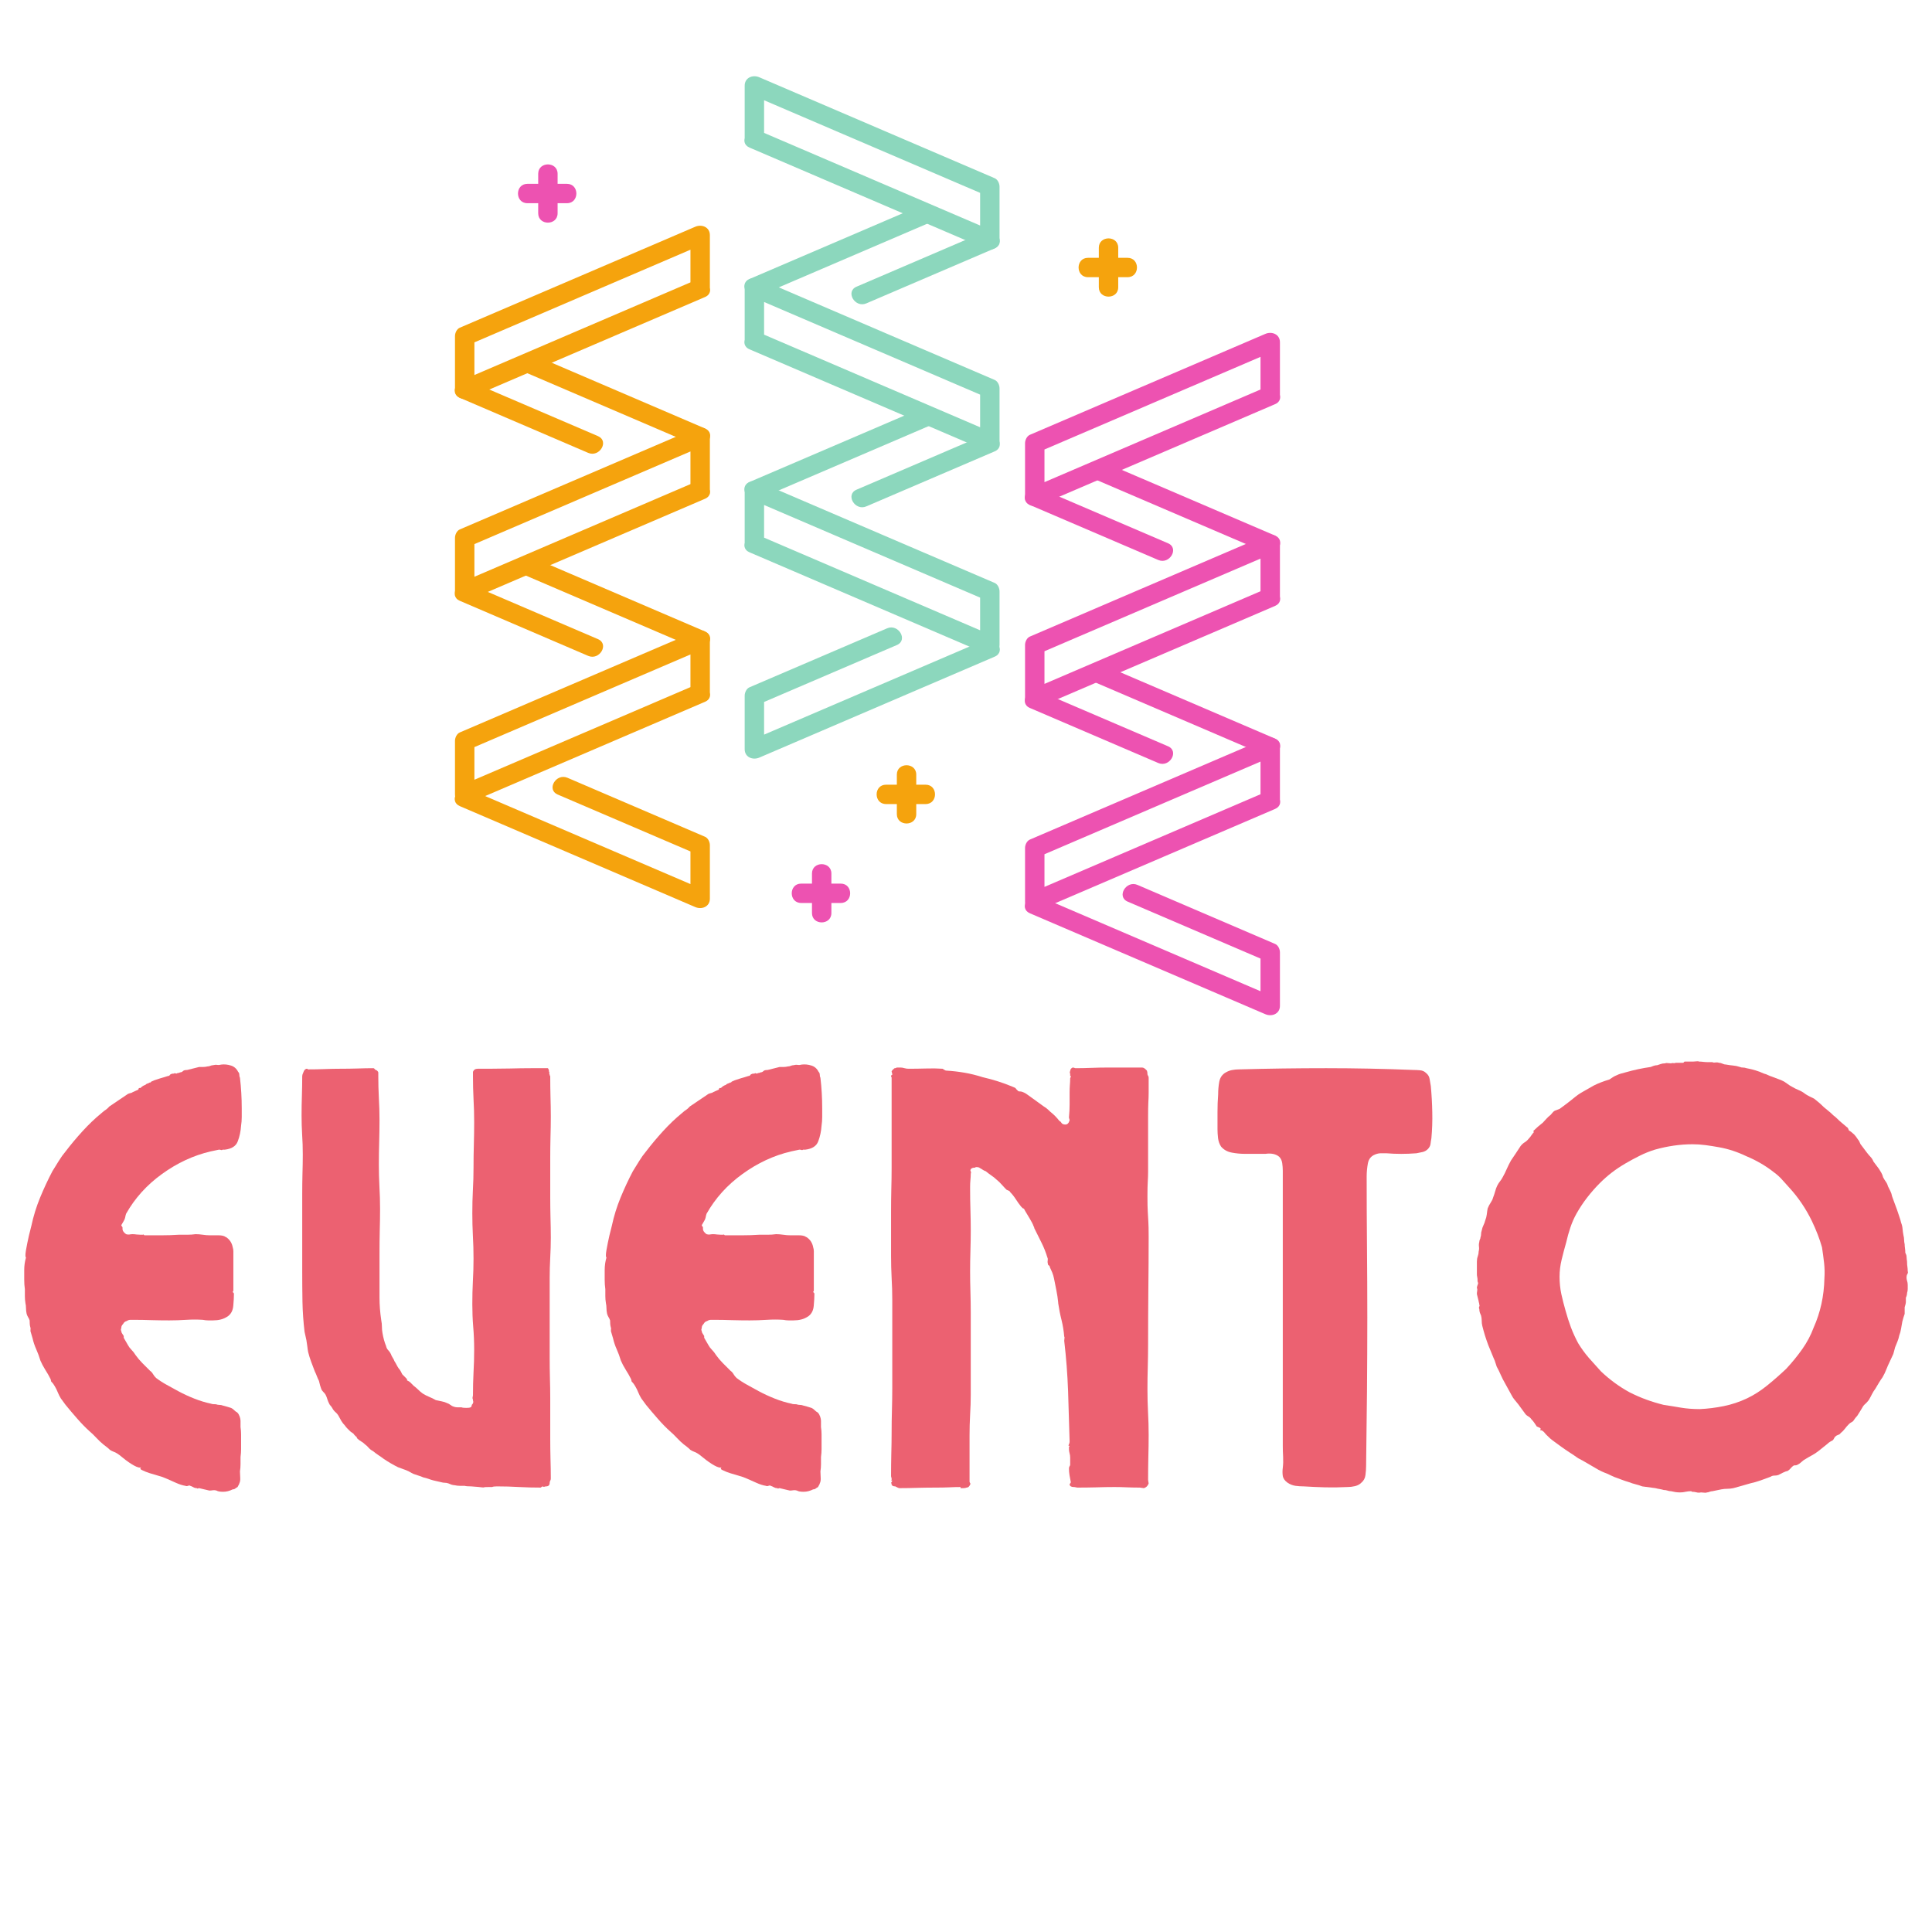 <svg xmlns="http://www.w3.org/2000/svg" xmlns:xlink="http://www.w3.org/1999/xlink" width="500" zoomAndPan="magnify" viewBox="0 0 375 375" height="500" preserveAspectRatio="xMidYMid meet" version="1.0"><defs><g/><clipPath id="81d5e9acbb"><path d="M 144 14.801 L 195 14.801 L 195 49 L 144 49 Z M 144 14.801 " clip-rule="nonzero"/></clipPath><clipPath id="dca67feade"><path d="M 198 64 L 248.625 64 L 248.625 99 L 198 99 Z M 198 64 " clip-rule="nonzero"/></clipPath><clipPath id="a83cd87eb5"><path d="M 211 89 L 248.625 89 L 248.625 108 L 211 108 Z M 211 89 " clip-rule="nonzero"/></clipPath><clipPath id="23bb05b1f3"><path d="M 198 103 L 248.625 103 L 248.625 138 L 198 138 Z M 198 103 " clip-rule="nonzero"/></clipPath><clipPath id="3acab1f19d"><path d="M 211 128 L 248.625 128 L 248.625 147 L 211 147 Z M 211 128 " clip-rule="nonzero"/></clipPath><clipPath id="033c6a8f84"><path d="M 198 143 L 248.625 143 L 248.625 177 L 198 177 Z M 198 143 " clip-rule="nonzero"/></clipPath><clipPath id="eed0191046"><path d="M 198 171 L 248.625 171 L 248.625 197.051 L 198 197.051 Z M 198 171 " clip-rule="nonzero"/></clipPath><clipPath id="9ba6cf4c84"><path d="M 88.125 43 L 138 43 L 138 78 L 88.125 78 Z M 88.125 43 " clip-rule="nonzero"/></clipPath><clipPath id="53e6329d52"><path d="M 88.125 73 L 118 73 L 118 89 L 88.125 89 Z M 88.125 73 " clip-rule="nonzero"/></clipPath><clipPath id="687f3023da"><path d="M 88.125 82 L 138 82 L 138 117 L 88.125 117 Z M 88.125 82 " clip-rule="nonzero"/></clipPath><clipPath id="1d4270ecbd"><path d="M 88.125 113 L 118 113 L 118 128 L 88.125 128 Z M 88.125 113 " clip-rule="nonzero"/></clipPath><clipPath id="ddebcd2228"><path d="M 88.125 122 L 138 122 L 138 157 L 88.125 157 Z M 88.125 122 " clip-rule="nonzero"/></clipPath><clipPath id="6d834d43b5"><path d="M 88.125 150 L 138 150 L 138 177 L 88.125 177 Z M 88.125 150 " clip-rule="nonzero"/></clipPath></defs><g clip-path="url(#81d5e9acbb)"><path fill="#8cd7bd" d="M 145.473 28.641 C 160.703 35.172 175.938 41.703 191.176 48.234 C 192.438 48.777 194.008 48.168 194.008 46.613 L 194.008 36.215 C 194.008 35.617 193.66 34.844 193.078 34.594 C 177.84 28.062 162.609 21.531 147.375 14.996 C 146.109 14.453 144.543 15.062 144.543 16.621 L 144.543 27.016 C 144.543 29.441 148.309 29.441 148.309 27.016 L 148.309 16.621 C 147.363 17.16 146.418 17.703 145.473 18.242 C 160.703 24.773 175.938 31.305 191.176 37.836 C 190.863 37.297 190.555 36.754 190.242 36.215 L 190.242 46.613 C 191.188 46.07 192.133 45.531 193.078 44.988 C 177.84 38.457 162.609 31.926 147.375 25.395 C 145.168 24.449 143.246 27.684 145.473 28.641 " fill-opacity="1" fill-rule="nonzero"/></g><path fill="#8cd7bd" d="M 147.375 57.402 C 158.555 52.605 169.73 47.816 180.91 43.02 C 183.137 42.066 181.215 38.832 179.012 39.773 C 167.832 44.57 156.652 49.363 145.473 54.156 C 143.246 55.109 145.168 58.348 147.375 57.402 " fill-opacity="1" fill-rule="nonzero"/><path fill="#8cd7bd" d="M 191.176 44.957 C 182.867 48.52 174.559 52.082 166.254 55.645 C 164.027 56.598 165.949 59.836 168.152 58.887 C 176.461 55.324 184.77 51.766 193.078 48.203 C 195.305 47.25 193.379 44.012 191.176 44.957 " fill-opacity="1" fill-rule="nonzero"/><path fill="#8cd7bd" d="M 145.473 67.797 C 160.703 74.328 175.938 80.863 191.176 87.395 C 192.438 87.934 194.008 87.328 194.008 85.77 L 194.008 75.371 C 194.008 74.773 193.66 74.004 193.078 73.75 C 177.84 67.219 162.609 60.688 147.375 54.156 C 146.109 53.613 144.543 54.223 144.543 55.777 L 144.543 66.176 C 144.543 68.598 148.309 68.598 148.309 66.176 L 148.309 55.777 L 145.473 57.402 C 160.703 63.934 175.938 70.465 191.176 76.996 C 190.863 76.453 190.555 75.918 190.242 75.371 L 190.242 85.77 L 193.078 84.148 C 177.84 77.613 162.609 71.082 147.375 64.555 C 145.168 63.605 143.246 66.844 145.473 67.797 " fill-opacity="1" fill-rule="nonzero"/><path fill="#8cd7bd" d="M 147.375 96.805 C 158.555 92.008 169.73 87.219 180.91 82.426 C 183.137 81.473 181.215 78.23 179.012 79.18 C 167.832 83.973 156.652 88.766 145.473 93.559 C 143.246 94.512 145.168 97.754 147.375 96.805 " fill-opacity="1" fill-rule="nonzero"/><path fill="#8cd7bd" d="M 191.176 84.359 C 182.867 87.926 174.559 91.484 166.254 95.047 C 164.027 96 165.949 99.238 168.152 98.289 C 176.461 94.73 184.77 91.168 193.078 87.605 C 195.305 86.652 193.379 83.414 191.176 84.359 " fill-opacity="1" fill-rule="nonzero"/><path fill="#8cd7bd" d="M 145.473 107.199 C 160.703 113.734 175.938 120.266 191.176 126.797 C 192.438 127.336 194.008 126.734 194.008 125.172 L 194.008 114.777 C 194.008 114.176 193.66 113.406 193.078 113.152 C 177.84 106.621 162.609 100.09 147.375 93.559 C 146.109 93.016 144.543 93.625 144.543 95.18 L 144.543 105.582 C 144.543 108 148.309 108 148.309 105.582 L 148.309 95.18 L 145.473 96.805 C 160.703 103.336 175.938 109.867 191.176 116.398 C 190.863 115.859 190.555 115.32 190.242 114.777 L 190.242 125.172 C 191.188 124.633 192.133 124.094 193.078 123.555 C 177.84 117.02 162.609 110.488 147.375 103.957 C 145.168 103.012 143.246 106.246 145.473 107.199 " fill-opacity="1" fill-rule="nonzero"/><path fill="#8cd7bd" d="M 191.176 124.211 C 175.938 130.738 160.703 137.27 145.473 143.805 L 148.309 145.426 L 148.309 135.031 C 147.996 135.574 147.684 136.109 147.375 136.652 C 156.277 132.836 165.18 129.02 174.086 125.199 C 176.312 124.246 174.391 121.008 172.184 121.957 C 163.277 125.773 154.375 129.59 145.473 133.406 C 144.883 133.66 144.543 134.43 144.543 135.031 L 144.543 145.426 C 144.543 146.984 146.109 147.59 147.375 147.051 C 162.609 140.52 177.84 133.984 193.078 127.453 C 195.305 126.5 193.379 123.266 191.176 124.211 " fill-opacity="1" fill-rule="nonzero"/><g clip-path="url(#dca67feade)"><path fill="#ed52b1" d="M 245.602 75.203 C 230.363 81.734 215.129 88.266 199.898 94.797 C 200.84 95.34 201.785 95.879 202.73 96.418 L 202.73 86.023 C 202.422 86.562 202.109 87.105 201.797 87.645 C 217.031 81.113 232.266 74.582 247.5 68.051 C 246.559 67.508 245.609 66.969 244.664 66.426 L 244.664 76.824 C 244.664 79.25 248.434 79.25 248.434 76.824 L 248.434 66.426 C 248.434 64.871 246.863 64.266 245.602 64.805 C 230.363 71.34 215.129 77.867 199.898 84.398 C 199.309 84.652 198.961 85.426 198.961 86.023 L 198.961 96.418 C 198.961 97.977 200.535 98.586 201.797 98.043 C 217.031 91.508 232.266 84.977 247.5 78.445 C 249.727 77.492 247.805 74.254 245.602 75.203 " fill-opacity="1" fill-rule="nonzero"/></g><g clip-path="url(#a83cd87eb5)"><path fill="#ed52b1" d="M 247.5 103.961 C 236.32 99.168 225.141 94.379 213.957 89.582 C 211.754 88.637 209.832 91.875 212.059 92.828 C 223.238 97.621 234.418 102.418 245.602 107.207 C 247.805 108.156 249.727 104.918 247.5 103.961 " fill-opacity="1" fill-rule="nonzero"/></g><path fill="#ed52b1" d="M 199.898 98.012 C 208.203 101.57 216.508 105.133 224.816 108.691 C 227.02 109.641 228.941 106.402 226.715 105.449 C 218.41 101.887 210.105 98.328 201.797 94.766 C 199.594 93.82 197.672 97.059 199.898 98.012 " fill-opacity="1" fill-rule="nonzero"/><g clip-path="url(#23bb05b1f3)"><path fill="#ed52b1" d="M 245.602 114.359 C 230.363 120.891 215.129 127.426 199.898 133.957 C 200.84 134.496 201.785 135.035 202.73 135.578 L 202.73 125.18 C 202.422 125.723 202.109 126.262 201.797 126.805 C 217.031 120.273 232.266 113.738 247.5 107.207 C 246.559 106.668 245.609 106.125 244.664 105.586 L 244.664 115.984 C 244.664 118.402 248.434 118.402 248.434 115.984 L 248.434 105.586 C 248.434 104.027 246.863 103.418 245.602 103.961 C 230.363 110.492 215.129 117.023 199.898 123.559 C 199.309 123.809 198.961 124.582 198.961 125.18 L 198.961 135.578 C 198.961 137.137 200.535 137.742 201.797 137.199 C 217.031 130.668 232.266 124.137 247.5 117.605 C 249.727 116.648 247.805 113.414 245.602 114.359 " fill-opacity="1" fill-rule="nonzero"/></g><g clip-path="url(#3acab1f19d)"><path fill="#ed52b1" d="M 247.5 143.367 C 236.32 138.57 225.141 133.781 213.957 128.988 C 211.754 128.039 209.832 131.277 212.059 132.23 C 223.238 137.023 234.418 141.82 245.602 146.609 C 247.805 147.559 249.727 144.32 247.5 143.367 " fill-opacity="1" fill-rule="nonzero"/></g><path fill="#ed52b1" d="M 199.898 137.414 C 208.203 140.973 216.508 144.535 224.816 148.098 C 227.02 149.047 228.941 145.805 226.715 144.852 C 218.41 141.293 210.105 137.73 201.797 134.172 C 199.594 133.223 197.672 136.461 199.898 137.414 " fill-opacity="1" fill-rule="nonzero"/><g clip-path="url(#033c6a8f84)"><path fill="#ed52b1" d="M 245.602 153.762 C 230.363 160.293 215.129 166.828 199.898 173.359 C 200.84 173.898 201.785 174.441 202.73 174.984 L 202.73 164.582 C 202.422 165.125 202.109 165.664 201.797 166.207 C 217.031 159.676 232.266 153.145 247.5 146.609 C 246.559 146.07 245.609 145.531 244.664 144.988 L 244.664 155.387 C 244.664 157.809 248.434 157.809 248.434 155.387 L 248.434 144.988 C 248.434 143.43 246.863 142.824 245.602 143.367 C 230.363 149.898 215.129 156.43 199.898 162.961 C 199.309 163.215 198.961 163.984 198.961 164.582 L 198.961 174.984 C 198.961 176.539 200.535 177.148 201.797 176.605 C 217.031 170.074 232.266 163.543 247.5 157.012 C 249.727 156.055 247.805 152.82 245.602 153.762 " fill-opacity="1" fill-rule="nonzero"/></g><g clip-path="url(#eed0191046)"><path fill="#ed52b1" d="M 199.898 177.266 C 215.129 183.793 230.363 190.324 245.602 196.855 C 246.863 197.398 248.434 196.793 248.434 195.234 L 248.434 184.836 C 248.434 184.238 248.086 183.465 247.5 183.219 L 220.789 171.762 C 218.582 170.812 216.66 174.055 218.887 175.008 C 227.789 178.828 236.691 182.641 245.602 186.461 C 245.289 185.918 244.977 185.379 244.664 184.836 L 244.664 195.234 C 245.609 194.691 246.559 194.152 247.5 193.613 C 232.266 187.082 217.031 180.547 201.797 174.016 C 199.594 173.07 197.672 176.309 199.898 177.266 " fill-opacity="1" fill-rule="nonzero"/></g><path fill="#ed52b1" d="M 157.605 169.551 L 157.605 177.219 C 157.605 179.645 161.371 179.645 161.371 177.219 L 161.371 169.551 C 161.371 167.129 157.605 167.129 157.605 169.551 " fill-opacity="1" fill-rule="nonzero"/><path fill="#ed52b1" d="M 163.191 171.508 L 155.5 171.508 C 153.07 171.508 153.07 175.266 155.5 175.266 L 163.191 175.266 C 165.621 175.266 165.621 171.508 163.191 171.508 " fill-opacity="1" fill-rule="nonzero"/><path fill="#ed52b1" d="M 104.465 33.727 L 104.465 41.398 C 104.465 43.82 108.23 43.82 108.23 41.398 L 108.23 33.727 C 108.23 31.305 104.465 31.305 104.465 33.727 " fill-opacity="1" fill-rule="nonzero"/><path fill="#ed52b1" d="M 110.051 35.684 L 102.363 35.684 C 99.934 35.684 99.934 39.441 102.363 39.441 L 110.051 39.441 C 112.48 39.441 112.48 35.684 110.051 35.684 " fill-opacity="1" fill-rule="nonzero"/><g clip-path="url(#9ba6cf4c84)"><path fill="#f5a30d" d="M 134.953 54.406 C 119.715 60.938 104.48 67.473 89.25 74.004 C 90.195 74.543 91.137 75.086 92.082 75.625 L 92.082 65.227 C 91.77 65.77 91.461 66.309 91.152 66.852 C 106.383 60.32 121.617 53.785 136.848 47.254 C 135.902 46.715 134.961 46.172 134.016 45.633 L 134.016 56.031 C 134.016 58.453 137.785 58.453 137.785 56.031 L 137.785 45.633 C 137.785 44.074 136.211 43.469 134.949 44.012 C 119.715 50.543 104.48 57.074 89.246 63.609 C 88.66 63.855 88.312 64.629 88.312 65.227 C 88.312 68.691 88.312 72.156 88.312 75.625 C 88.312 77.184 89.883 77.789 91.148 77.246 C 106.383 70.715 121.617 64.184 136.848 57.652 C 139.074 56.699 137.152 53.461 134.949 54.406 " fill-opacity="1" fill-rule="nonzero"/></g><path fill="#f5a30d" d="M 136.852 83.168 C 125.672 78.375 114.492 73.582 103.312 68.785 C 101.105 67.844 99.184 71.078 101.41 72.035 C 112.59 76.824 123.77 81.621 134.953 86.414 C 137.156 87.359 139.078 84.125 136.852 83.168 " fill-opacity="1" fill-rule="nonzero"/><g clip-path="url(#53e6329d52)"><path fill="#f5a30d" d="M 89.25 77.215 C 97.555 80.777 105.859 84.34 114.168 87.902 C 116.375 88.848 118.297 85.609 116.07 84.652 C 107.766 81.094 99.457 77.531 91.152 73.969 C 88.941 73.023 87.023 76.262 89.25 77.215 " fill-opacity="1" fill-rule="nonzero"/></g><g clip-path="url(#687f3023da)"><path fill="#f5a30d" d="M 134.953 93.566 C 119.715 100.098 104.48 106.629 89.25 113.16 C 90.195 113.699 91.137 114.242 92.082 114.781 L 92.082 104.387 C 91.77 104.926 91.461 105.469 91.152 106.008 C 106.383 99.477 121.617 92.945 136.848 86.414 C 135.902 85.871 134.961 85.332 134.016 84.789 L 134.016 95.188 C 134.016 97.613 137.785 97.613 137.785 95.188 L 137.785 84.789 C 137.785 83.234 136.211 82.625 134.949 83.168 C 119.715 89.703 104.48 96.23 89.246 102.762 C 88.66 103.016 88.312 103.789 88.312 104.387 C 88.312 107.852 88.312 111.316 88.312 114.781 C 88.312 116.336 89.883 116.945 91.148 116.406 C 106.383 109.871 121.617 103.344 136.848 96.809 C 139.074 95.855 137.152 92.617 134.949 93.566 " fill-opacity="1" fill-rule="nonzero"/></g><path fill="#f5a30d" d="M 136.852 122.57 C 125.672 117.781 114.492 112.984 103.312 108.191 C 101.105 107.246 99.184 110.48 101.41 111.438 C 112.59 116.23 123.77 121.023 134.953 125.816 C 137.156 126.762 139.078 123.527 136.852 122.57 " fill-opacity="1" fill-rule="nonzero"/><g clip-path="url(#1d4270ecbd)"><path fill="#f5a30d" d="M 89.25 116.617 C 97.555 120.184 105.859 123.742 114.168 127.305 C 116.375 128.25 118.297 125.012 116.07 124.059 C 107.766 120.496 99.457 116.934 91.152 113.375 C 88.941 112.43 87.023 115.664 89.25 116.617 " fill-opacity="1" fill-rule="nonzero"/></g><g clip-path="url(#ddebcd2228)"><path fill="#f5a30d" d="M 134.953 132.969 C 119.715 139.5 104.48 146.031 89.25 152.562 C 90.195 153.105 91.137 153.645 92.082 154.188 L 92.082 143.789 C 91.77 144.328 91.461 144.871 91.152 145.41 C 106.383 138.879 121.617 132.348 136.848 125.816 C 135.902 125.277 134.961 124.738 134.016 124.195 L 134.016 134.59 C 134.016 137.016 137.785 137.016 137.785 134.59 L 137.785 124.195 C 137.785 122.641 136.211 122.031 134.949 122.57 C 119.715 129.105 104.48 135.637 89.246 142.168 C 88.66 142.422 88.312 143.191 88.312 143.789 C 88.312 147.258 88.312 150.719 88.312 154.188 C 88.312 155.742 89.883 156.352 91.148 155.809 C 106.383 149.273 121.617 142.746 136.848 136.215 C 139.074 135.262 137.152 132.02 134.949 132.969 " fill-opacity="1" fill-rule="nonzero"/></g><g clip-path="url(#6d834d43b5)"><path fill="#f5a30d" d="M 89.25 156.469 C 104.48 163 119.715 169.531 134.953 176.062 C 136.215 176.605 137.785 175.996 137.785 174.441 L 137.785 164.043 C 137.785 163.445 137.441 162.672 136.852 162.418 C 127.949 158.605 119.043 154.785 110.141 150.965 C 107.934 150.023 106.012 153.258 108.238 154.215 C 117.145 158.027 126.043 161.848 134.953 165.664 C 134.641 165.125 134.328 164.582 134.016 164.043 L 134.016 174.441 C 134.965 173.898 135.906 173.359 136.852 172.816 C 121.617 166.285 106.383 159.754 91.152 153.223 C 88.941 152.273 87.023 155.512 89.25 156.469 " fill-opacity="1" fill-rule="nonzero"/></g><path fill="#f5a30d" d="M 213.281 48.086 L 213.281 55.758 C 213.281 58.18 217.047 58.18 217.047 55.758 L 217.047 48.086 C 217.047 45.664 213.281 45.664 213.281 48.086 " fill-opacity="1" fill-rule="nonzero"/><path fill="#f5a30d" d="M 218.863 50.043 L 211.176 50.043 C 208.746 50.043 208.746 53.801 211.176 53.801 L 218.863 53.801 C 221.293 53.801 221.293 50.043 218.863 50.043 " fill-opacity="1" fill-rule="nonzero"/><path fill="#f5a30d" d="M 174.078 150.352 L 174.078 158.02 C 174.078 160.445 177.844 160.445 177.844 158.02 L 177.844 150.352 C 177.844 147.926 174.078 147.926 174.078 150.352 " fill-opacity="1" fill-rule="nonzero"/><path fill="#f5a30d" d="M 179.664 152.309 L 171.977 152.309 C 169.547 152.309 169.547 156.066 171.977 156.066 L 179.664 156.066 C 182.094 156.066 182.094 152.309 179.664 152.309 " fill-opacity="1" fill-rule="nonzero"/><g fill="#ec6171" fill-opacity="1"><g transform="translate(1.796, 288.74)"><g><path d="M 2.906 -42.219 C 2.906 -41.594 2.906 -40.969 2.906 -40.344 C 2.906 -39.727 2.945 -39.113 3.031 -38.5 C 3.031 -38.031 3.031 -37.582 3.031 -37.156 C 3.031 -36.727 3.066 -36.281 3.141 -35.812 C 3.211 -35.508 3.25 -35.18 3.25 -34.828 C 3.25 -34.484 3.289 -34.113 3.375 -33.719 C 3.445 -33.488 3.539 -33.273 3.656 -33.078 C 3.781 -32.891 3.879 -32.68 3.953 -32.453 C 3.953 -31.898 3.992 -31.473 4.078 -31.172 C 4.148 -31.016 4.164 -30.836 4.125 -30.641 C 4.094 -30.453 4.113 -30.281 4.188 -30.125 L 4.531 -28.953 C 4.688 -28.254 4.922 -27.555 5.234 -26.859 C 5.547 -26.16 5.816 -25.426 6.047 -24.656 C 6.273 -24.113 6.582 -23.531 6.969 -22.906 C 7.363 -22.289 7.719 -21.672 8.031 -21.047 L 8.141 -20.578 C 8.297 -20.43 8.43 -20.281 8.547 -20.125 C 8.66 -19.969 8.758 -19.812 8.844 -19.656 C 9.07 -19.27 9.266 -18.879 9.422 -18.484 C 9.578 -18.098 9.77 -17.711 10 -17.328 L 10.938 -16.047 C 11.633 -15.191 12.391 -14.301 13.203 -13.375 C 14.016 -12.445 14.805 -11.633 15.578 -10.938 C 16.047 -10.539 16.492 -10.109 16.922 -9.641 C 17.348 -9.18 17.797 -8.758 18.266 -8.375 C 18.492 -8.219 18.723 -8.039 18.953 -7.844 C 19.191 -7.656 19.383 -7.484 19.531 -7.328 C 19.77 -7.172 20.004 -7.051 20.234 -6.969 C 20.461 -6.895 20.695 -6.781 20.938 -6.625 C 21.094 -6.551 21.5 -6.242 22.156 -5.703 C 22.812 -5.16 23.488 -4.691 24.188 -4.297 C 24.883 -3.91 25.348 -3.797 25.578 -3.953 C 25.348 -3.723 25.426 -3.531 25.812 -3.375 C 26.281 -3.145 26.766 -2.953 27.266 -2.797 C 27.773 -2.641 28.301 -2.484 28.844 -2.328 C 29.457 -2.172 30.055 -1.957 30.641 -1.688 C 31.223 -1.414 31.785 -1.164 32.328 -0.938 C 33.023 -0.625 33.645 -0.426 34.188 -0.344 C 34.344 -0.27 34.516 -0.27 34.703 -0.344 C 34.898 -0.426 35.039 -0.426 35.125 -0.344 C 35.352 -0.27 35.562 -0.176 35.75 -0.062 C 35.945 0.051 36.164 0.109 36.406 0.109 C 36.477 0.191 36.551 0.211 36.625 0.172 C 36.707 0.129 36.785 0.109 36.859 0.109 C 37.172 0.191 37.5 0.27 37.844 0.344 C 38.195 0.426 38.531 0.504 38.844 0.578 C 39.07 0.578 39.301 0.555 39.531 0.516 C 39.77 0.484 40.004 0.504 40.234 0.578 C 40.473 0.734 40.898 0.812 41.516 0.812 C 42.141 0.812 42.758 0.656 43.375 0.344 C 43.613 0.344 43.805 0.266 43.953 0.109 L 44.312 -0.109 C 44.383 -0.266 44.457 -0.398 44.531 -0.516 C 44.613 -0.641 44.656 -0.738 44.656 -0.812 C 44.812 -1.125 44.867 -1.508 44.828 -1.969 C 44.797 -2.438 44.781 -2.828 44.781 -3.141 C 44.852 -3.609 44.891 -4.07 44.891 -4.531 C 44.891 -5 44.891 -5.469 44.891 -5.938 C 44.961 -6.477 45 -6.977 45 -7.438 C 45 -7.906 45 -8.41 45 -8.953 C 45 -9.422 45 -9.883 45 -10.344 C 45 -10.812 44.961 -11.281 44.891 -11.75 L 44.891 -12.219 C 44.891 -12.363 44.891 -12.492 44.891 -12.609 C 44.891 -12.734 44.891 -12.832 44.891 -12.906 C 44.891 -13.062 44.867 -13.234 44.828 -13.422 C 44.797 -13.617 44.703 -13.875 44.547 -14.188 C 44.461 -14.344 44.379 -14.457 44.297 -14.531 C 44.223 -14.613 44.109 -14.691 43.953 -14.766 C 43.566 -15.148 43.258 -15.383 43.031 -15.469 C 42.562 -15.625 42.02 -15.781 41.406 -15.938 C 41.25 -16.008 41.051 -16.047 40.812 -16.047 C 40.582 -16.047 40.352 -16.086 40.125 -16.172 C 39.656 -16.172 39.344 -16.207 39.188 -16.281 C 38.102 -16.508 37.02 -16.836 35.938 -17.266 C 34.852 -17.691 33.805 -18.176 32.797 -18.719 C 32.098 -19.113 31.359 -19.52 30.578 -19.938 C 29.805 -20.363 29.113 -20.812 28.5 -21.281 C 28.258 -21.508 28.062 -21.758 27.906 -22.031 C 27.75 -22.301 27.555 -22.516 27.328 -22.672 C 26.785 -23.211 26.281 -23.719 25.812 -24.188 C 25.352 -24.656 24.926 -25.16 24.531 -25.703 C 24.301 -26.086 24.031 -26.438 23.719 -26.75 C 23.414 -27.062 23.188 -27.367 23.031 -27.672 L 22.219 -29.078 C 22.219 -29.148 22.219 -29.207 22.219 -29.25 C 22.219 -29.289 22.219 -29.348 22.219 -29.422 C 22.133 -29.578 22.035 -29.734 21.922 -29.891 C 21.805 -30.047 21.75 -30.203 21.75 -30.359 C 21.664 -30.516 21.645 -30.648 21.688 -30.766 C 21.727 -30.879 21.75 -30.973 21.75 -31.047 C 21.75 -31.285 21.863 -31.52 22.094 -31.75 C 22.25 -32.062 22.484 -32.254 22.797 -32.328 C 23.023 -32.484 23.273 -32.562 23.547 -32.562 C 23.816 -32.562 24.07 -32.562 24.312 -32.562 C 25.395 -32.562 26.5 -32.539 27.625 -32.5 C 28.75 -32.469 29.891 -32.453 31.047 -32.453 C 32.129 -32.453 33.234 -32.488 34.359 -32.562 C 35.484 -32.633 36.551 -32.633 37.562 -32.562 C 37.945 -32.488 38.297 -32.453 38.609 -32.453 C 38.922 -32.453 39.234 -32.453 39.547 -32.453 C 40.086 -32.453 40.586 -32.508 41.047 -32.625 C 41.516 -32.738 41.984 -32.953 42.453 -33.266 C 43.066 -33.723 43.41 -34.398 43.484 -35.297 C 43.566 -36.191 43.609 -36.945 43.609 -37.562 C 43.609 -37.719 43.566 -37.812 43.484 -37.844 C 43.41 -37.883 43.375 -37.945 43.375 -38.031 C 43.375 -38.031 43.395 -38.047 43.438 -38.078 C 43.477 -38.117 43.5 -38.18 43.5 -38.266 L 43.5 -42.562 C 43.5 -42.945 43.5 -43.375 43.5 -43.844 C 43.5 -44.312 43.5 -44.738 43.5 -45.125 C 43.5 -45.352 43.5 -45.602 43.5 -45.875 C 43.5 -46.145 43.457 -46.398 43.375 -46.641 C 43.219 -47.492 42.789 -48.148 42.094 -48.609 C 42.02 -48.609 41.941 -48.648 41.859 -48.734 C 41.555 -48.891 41.133 -48.969 40.594 -48.969 C 40.051 -48.969 39.582 -48.969 39.188 -48.969 L 38.953 -48.969 C 38.492 -48.969 38.031 -49.004 37.562 -49.078 C 37.094 -49.148 36.629 -49.188 36.172 -49.188 C 35.629 -49.113 35.102 -49.078 34.594 -49.078 C 34.094 -49.078 33.531 -49.078 32.906 -49.078 C 31.82 -49.004 30.719 -48.969 29.594 -48.969 C 28.469 -48.969 27.363 -48.969 26.281 -48.969 C 26.207 -48.969 26.148 -49.004 26.109 -49.078 C 26.066 -49.148 26.008 -49.148 25.938 -49.078 L 25.578 -49.078 C 25.578 -49.078 25.539 -49.078 25.469 -49.078 C 25.238 -49.078 24.988 -49.094 24.719 -49.125 C 24.445 -49.164 24.191 -49.188 23.953 -49.188 C 23.723 -49.188 23.508 -49.164 23.312 -49.125 C 23.125 -49.094 22.91 -49.113 22.672 -49.188 C 22.441 -49.344 22.25 -49.539 22.094 -49.781 C 22.02 -49.926 21.984 -50.055 21.984 -50.172 C 21.984 -50.297 21.984 -50.395 21.984 -50.469 C 21.984 -50.551 21.941 -50.629 21.859 -50.703 C 21.785 -50.785 21.75 -50.863 21.75 -50.938 L 22.219 -51.75 C 22.363 -51.977 22.457 -52.207 22.5 -52.438 C 22.539 -52.676 22.598 -52.91 22.672 -53.141 C 24.379 -56.172 26.707 -58.75 29.656 -60.875 C 32.602 -63.008 35.742 -64.469 39.078 -65.25 L 40.703 -65.594 C 40.859 -65.594 40.992 -65.57 41.109 -65.531 C 41.223 -65.488 41.32 -65.508 41.406 -65.594 L 41.859 -65.594 C 43.18 -65.75 44.016 -66.289 44.359 -67.219 C 44.711 -68.145 44.926 -69.156 45 -70.25 C 45.082 -70.789 45.125 -71.348 45.125 -71.922 C 45.125 -72.504 45.125 -73.066 45.125 -73.609 C 45.125 -75.629 45.008 -77.609 44.781 -79.547 C 44.695 -79.703 44.656 -79.895 44.656 -80.125 C 44.656 -80.363 44.578 -80.555 44.422 -80.703 C 44.109 -81.328 43.641 -81.734 43.016 -81.922 C 42.398 -82.117 41.785 -82.18 41.172 -82.109 C 40.859 -82.023 40.582 -82.004 40.344 -82.047 C 40.113 -82.086 39.848 -82.066 39.547 -81.984 C 39.391 -81.984 39.211 -81.941 39.016 -81.859 C 38.828 -81.785 38.656 -81.75 38.5 -81.75 C 38.188 -81.676 37.895 -81.641 37.625 -81.641 C 37.352 -81.641 37.098 -81.641 36.859 -81.641 L 34.547 -81.062 C 34.234 -81.062 34 -81.02 33.844 -80.938 C 33.758 -80.863 33.66 -80.785 33.547 -80.703 C 33.43 -80.629 33.297 -80.594 33.141 -80.594 C 33.066 -80.52 32.969 -80.484 32.844 -80.484 C 32.727 -80.484 32.598 -80.441 32.453 -80.359 C 32.367 -80.359 32.285 -80.379 32.203 -80.422 C 32.129 -80.461 32.055 -80.441 31.984 -80.359 C 31.672 -80.359 31.477 -80.32 31.406 -80.25 C 31.32 -80.25 31.238 -80.188 31.156 -80.062 C 31.082 -79.945 30.969 -79.891 30.812 -79.891 C 30.582 -79.816 30.332 -79.738 30.062 -79.656 C 29.789 -79.582 29.539 -79.508 29.312 -79.438 C 29.07 -79.352 28.816 -79.27 28.547 -79.188 C 28.273 -79.113 27.984 -79 27.672 -78.844 C 27.598 -78.844 27.539 -78.801 27.5 -78.719 C 27.469 -78.645 27.375 -78.609 27.219 -78.609 C 27.133 -78.535 27.016 -78.477 26.859 -78.438 C 26.703 -78.406 26.551 -78.312 26.406 -78.156 C 26.094 -78.07 25.781 -77.875 25.469 -77.562 C 25.312 -77.562 25.234 -77.562 25.234 -77.562 C 25.16 -77.562 25.125 -77.523 25.125 -77.453 C 25.125 -77.379 25.082 -77.301 25 -77.219 C 24.844 -77.145 24.664 -77.066 24.469 -76.984 C 24.281 -76.91 24.109 -76.832 23.953 -76.75 C 23.879 -76.676 23.742 -76.617 23.547 -76.578 C 23.359 -76.535 23.188 -76.477 23.031 -76.406 L 19.422 -73.969 C 19.348 -73.883 19.27 -73.801 19.188 -73.719 C 19.113 -73.645 19.035 -73.57 18.953 -73.5 C 18.492 -73.188 18.145 -72.914 17.906 -72.688 C 16.664 -71.676 15.441 -70.508 14.234 -69.188 C 13.035 -67.875 11.938 -66.562 10.938 -65.25 C 10.469 -64.695 10.02 -64.07 9.594 -63.375 C 9.164 -62.676 8.758 -62.02 8.375 -61.406 C 7.52 -59.781 6.723 -58.07 5.984 -56.281 C 5.254 -54.5 4.691 -52.68 4.297 -50.828 C 4.223 -50.586 4.066 -49.961 3.828 -48.953 C 3.598 -47.953 3.406 -47.004 3.25 -46.109 C 3.102 -45.223 3.102 -44.738 3.25 -44.656 C 3.02 -43.883 2.906 -43.07 2.906 -42.219 Z M 2.906 -42.219 "/></g></g></g><g fill="#ec6171" fill-opacity="1"><g transform="translate(52.724, 288.74)"><g><path d="M 53.969 -40.703 C 53.969 -42.023 54.004 -43.344 54.078 -44.656 C 54.148 -45.977 54.188 -47.258 54.188 -48.5 C 54.188 -49.812 54.164 -51.125 54.125 -52.438 C 54.094 -53.758 54.078 -55.039 54.078 -56.281 L 54.078 -64.078 C 54.078 -65.398 54.094 -66.719 54.125 -68.031 C 54.164 -69.352 54.188 -70.672 54.188 -71.984 C 54.188 -73.305 54.164 -74.602 54.125 -75.875 C 54.094 -77.156 54.078 -78.457 54.078 -79.781 C 54.078 -79.852 54.055 -79.91 54.016 -79.953 C 53.984 -79.992 53.969 -80.051 53.969 -80.125 C 53.883 -80.281 53.863 -80.395 53.906 -80.469 C 53.945 -80.551 53.926 -80.629 53.844 -80.703 C 53.844 -81.016 53.766 -81.25 53.609 -81.406 L 53.031 -81.406 C 52.562 -81.406 51.688 -81.406 50.406 -81.406 C 49.133 -81.406 47.738 -81.383 46.219 -81.344 C 44.707 -81.312 43.367 -81.297 42.203 -81.297 C 41.047 -81.297 40.391 -81.297 40.234 -81.297 L 40 -81.297 C 39.539 -81.297 39.234 -81.098 39.078 -80.703 L 39.078 -79.781 C 39.078 -78.301 39.113 -76.844 39.188 -75.406 C 39.27 -73.977 39.312 -72.488 39.312 -70.938 C 39.312 -69.469 39.289 -68.016 39.25 -66.578 C 39.207 -65.141 39.188 -63.648 39.188 -62.109 C 39.188 -60.629 39.145 -59.172 39.062 -57.734 C 38.988 -56.305 38.953 -54.816 38.953 -53.266 C 38.953 -51.785 38.988 -50.328 39.062 -48.891 C 39.145 -47.461 39.188 -45.973 39.188 -44.422 C 39.188 -42.953 39.145 -41.5 39.062 -40.062 C 38.988 -38.625 38.953 -37.133 38.953 -35.594 C 38.953 -34.113 39.008 -32.656 39.125 -31.219 C 39.25 -29.789 39.312 -28.301 39.312 -26.75 C 39.312 -25.27 39.27 -23.812 39.188 -22.375 C 39.113 -20.945 39.078 -19.457 39.078 -17.906 C 39.078 -17.832 39.055 -17.719 39.016 -17.562 C 38.973 -17.406 38.992 -17.25 39.078 -17.094 L 39.078 -16.984 C 39.078 -16.898 39.094 -16.816 39.125 -16.734 C 39.164 -16.66 39.148 -16.547 39.078 -16.391 C 39.078 -16.316 39 -16.203 38.844 -16.047 C 38.844 -15.816 38.766 -15.66 38.609 -15.578 C 38.453 -15.504 38.18 -15.469 37.797 -15.469 C 37.328 -15.469 37.016 -15.504 36.859 -15.578 C 36.629 -15.578 36.379 -15.578 36.109 -15.578 C 35.836 -15.578 35.586 -15.617 35.359 -15.703 C 35.117 -15.773 34.898 -15.891 34.703 -16.047 C 34.516 -16.203 34.305 -16.316 34.078 -16.391 C 33.766 -16.547 33.414 -16.66 33.031 -16.734 C 32.645 -16.816 32.254 -16.898 31.859 -16.984 C 31.473 -17.211 31.047 -17.422 30.578 -17.609 C 30.117 -17.805 29.695 -18.023 29.312 -18.266 C 29 -18.492 28.707 -18.742 28.438 -19.016 C 28.164 -19.285 27.875 -19.535 27.562 -19.766 L 26.859 -20.469 C 26.785 -20.539 26.594 -20.656 26.281 -20.812 C 26.281 -20.969 26.281 -21.047 26.281 -21.047 C 26.281 -21.047 26.164 -21.164 25.938 -21.406 L 25.359 -21.984 C 25.273 -22.141 25.176 -22.332 25.062 -22.562 C 24.945 -22.789 24.812 -22.984 24.656 -23.141 C 24.5 -23.367 24.363 -23.598 24.25 -23.828 C 24.133 -24.066 24 -24.301 23.844 -24.531 C 23.758 -24.77 23.641 -25.004 23.484 -25.234 C 23.336 -25.461 23.223 -25.695 23.141 -25.938 C 22.984 -26.25 22.805 -26.5 22.609 -26.688 C 22.422 -26.883 22.289 -27.141 22.219 -27.453 C 21.906 -28.223 21.672 -29.07 21.516 -30 C 21.441 -30.395 21.406 -30.801 21.406 -31.219 C 21.406 -31.645 21.363 -32.055 21.281 -32.453 C 21.051 -33.992 20.938 -35.461 20.938 -36.859 L 20.938 -45.469 C 20.938 -46.945 20.953 -48.398 20.984 -49.828 C 21.023 -51.266 21.047 -52.68 21.047 -54.078 C 21.047 -55.547 21.004 -57 20.922 -58.438 C 20.848 -59.875 20.812 -61.289 20.812 -62.688 C 20.812 -64.156 20.832 -65.609 20.875 -67.047 C 20.914 -68.484 20.938 -69.898 20.938 -71.297 C 20.938 -72.766 20.895 -74.211 20.812 -75.641 C 20.738 -77.078 20.703 -78.492 20.703 -79.891 L 20.703 -80.594 C 20.617 -80.82 20.461 -80.977 20.234 -81.062 C 20.16 -81.062 20.082 -81.117 20 -81.234 C 19.926 -81.348 19.848 -81.406 19.766 -81.406 C 18.766 -81.406 17.719 -81.383 16.625 -81.344 C 15.539 -81.312 14.457 -81.297 13.375 -81.297 C 12.363 -81.297 11.332 -81.273 10.281 -81.234 C 9.238 -81.191 8.176 -81.172 7.094 -81.172 C 7.02 -81.172 6.984 -81.191 6.984 -81.234 C 6.984 -81.273 6.941 -81.297 6.859 -81.297 C 6.547 -81.297 6.312 -81.062 6.156 -80.594 C 6.008 -80.281 5.938 -80.047 5.938 -79.891 C 5.938 -78.648 5.914 -77.391 5.875 -76.109 C 5.832 -74.836 5.812 -73.539 5.812 -72.219 C 5.812 -70.977 5.848 -69.738 5.922 -68.5 C 6.004 -67.258 6.047 -65.977 6.047 -64.656 C 6.047 -63.414 6.023 -62.156 5.984 -60.875 C 5.953 -59.602 5.938 -58.305 5.938 -56.984 L 5.938 -49.422 C 5.938 -48.18 5.938 -46.922 5.938 -45.641 C 5.938 -44.367 5.938 -43.109 5.938 -41.859 C 5.938 -39.922 5.953 -37.984 5.984 -36.047 C 6.023 -34.109 6.16 -32.172 6.391 -30.234 L 6.75 -28.609 C 6.82 -28.223 6.879 -27.832 6.922 -27.438 C 6.961 -27.051 7.02 -26.664 7.094 -26.281 C 7.25 -25.664 7.441 -25.047 7.672 -24.422 C 7.91 -23.797 8.145 -23.176 8.375 -22.562 C 8.531 -22.25 8.664 -21.938 8.781 -21.625 C 8.895 -21.32 9.031 -21.016 9.188 -20.703 C 9.258 -20.391 9.332 -20.098 9.406 -19.828 C 9.488 -19.555 9.57 -19.305 9.656 -19.078 C 9.727 -18.922 9.859 -18.742 10.047 -18.547 C 10.242 -18.359 10.383 -18.188 10.469 -18.031 C 10.625 -17.719 10.738 -17.426 10.812 -17.156 C 10.895 -16.883 11.016 -16.594 11.172 -16.281 C 11.242 -16.125 11.336 -15.988 11.453 -15.875 C 11.566 -15.758 11.664 -15.625 11.75 -15.469 C 11.906 -15.156 12.117 -14.879 12.391 -14.641 C 12.66 -14.41 12.875 -14.145 13.031 -13.844 C 13.188 -13.531 13.359 -13.219 13.547 -12.906 C 13.742 -12.594 13.957 -12.32 14.188 -12.094 C 14.344 -11.863 14.5 -11.672 14.656 -11.516 C 14.812 -11.359 14.969 -11.203 15.125 -11.047 C 15.27 -10.891 15.441 -10.754 15.641 -10.641 C 15.836 -10.523 15.973 -10.391 16.047 -10.234 L 16.391 -9.891 C 16.473 -9.891 16.516 -9.848 16.516 -9.766 C 16.516 -9.691 16.551 -9.613 16.625 -9.531 C 16.863 -9.301 17.117 -9.109 17.391 -8.953 C 17.66 -8.797 17.91 -8.602 18.141 -8.375 C 18.367 -8.219 18.598 -8.004 18.828 -7.734 C 19.066 -7.461 19.344 -7.25 19.656 -7.094 C 20.039 -6.781 20.406 -6.508 20.75 -6.281 C 21.102 -6.051 21.438 -5.816 21.75 -5.578 C 22.207 -5.266 22.672 -4.973 23.141 -4.703 C 23.609 -4.43 24.07 -4.18 24.531 -3.953 C 24.926 -3.797 25.297 -3.66 25.641 -3.547 C 25.992 -3.43 26.32 -3.297 26.625 -3.141 C 26.781 -3.066 26.957 -2.969 27.156 -2.844 C 27.352 -2.727 27.566 -2.633 27.797 -2.562 C 28.023 -2.477 28.273 -2.395 28.547 -2.312 C 28.816 -2.238 29.109 -2.129 29.422 -1.984 C 29.805 -1.898 30.156 -1.801 30.469 -1.688 C 30.781 -1.57 31.094 -1.473 31.406 -1.391 L 32.906 -1.047 C 33.145 -0.973 33.379 -0.938 33.609 -0.938 C 33.836 -0.938 34.07 -0.895 34.312 -0.812 C 34.469 -0.738 34.66 -0.66 34.891 -0.578 C 35.117 -0.504 35.312 -0.469 35.469 -0.469 C 35.852 -0.383 36.203 -0.344 36.516 -0.344 C 36.828 -0.344 37.141 -0.344 37.453 -0.344 C 37.68 -0.27 38.109 -0.234 38.734 -0.234 C 39.891 -0.148 40.582 -0.086 40.812 -0.047 C 41.051 -0.016 41.188 -0.016 41.219 -0.047 C 41.258 -0.086 41.551 -0.109 42.094 -0.109 L 42.797 -0.109 C 42.953 -0.191 43.266 -0.234 43.734 -0.234 C 45.203 -0.234 46.633 -0.191 48.031 -0.109 C 49.426 -0.035 50.82 0 52.219 0 L 52.562 -0.234 C 52.719 -0.148 52.852 -0.129 52.969 -0.172 C 53.082 -0.211 53.18 -0.234 53.266 -0.234 C 53.734 -0.234 53.969 -0.469 53.969 -0.938 C 53.969 -1.082 54.004 -1.211 54.078 -1.328 C 54.148 -1.453 54.188 -1.594 54.188 -1.75 C 54.188 -3.062 54.164 -4.359 54.125 -5.641 C 54.094 -6.922 54.078 -8.219 54.078 -9.531 L 54.078 -17.328 C 54.078 -18.648 54.055 -19.969 54.016 -21.281 C 53.984 -22.602 53.969 -23.883 53.969 -25.125 L 53.969 -32.906 C 53.969 -34.227 53.969 -35.547 53.969 -36.859 C 53.969 -38.18 53.969 -39.461 53.969 -40.703 Z M 53.969 -40.703 "/></g></g></g><g fill="#ec6171" fill-opacity="1"><g transform="translate(114.464, 288.74)"><g><path d="M 2.906 -42.219 C 2.906 -41.594 2.906 -40.969 2.906 -40.344 C 2.906 -39.727 2.945 -39.113 3.031 -38.5 C 3.031 -38.031 3.031 -37.582 3.031 -37.156 C 3.031 -36.727 3.066 -36.281 3.141 -35.812 C 3.211 -35.508 3.25 -35.18 3.25 -34.828 C 3.25 -34.484 3.289 -34.113 3.375 -33.719 C 3.445 -33.488 3.539 -33.273 3.656 -33.078 C 3.781 -32.891 3.879 -32.68 3.953 -32.453 C 3.953 -31.898 3.992 -31.473 4.078 -31.172 C 4.148 -31.016 4.164 -30.836 4.125 -30.641 C 4.094 -30.453 4.113 -30.281 4.188 -30.125 L 4.531 -28.953 C 4.688 -28.254 4.922 -27.555 5.234 -26.859 C 5.547 -26.16 5.816 -25.426 6.047 -24.656 C 6.273 -24.113 6.582 -23.531 6.969 -22.906 C 7.363 -22.289 7.719 -21.672 8.031 -21.047 L 8.141 -20.578 C 8.297 -20.43 8.43 -20.281 8.547 -20.125 C 8.66 -19.969 8.758 -19.812 8.844 -19.656 C 9.07 -19.27 9.266 -18.879 9.422 -18.484 C 9.578 -18.098 9.77 -17.711 10 -17.328 L 10.938 -16.047 C 11.633 -15.191 12.391 -14.301 13.203 -13.375 C 14.016 -12.445 14.805 -11.633 15.578 -10.938 C 16.047 -10.539 16.492 -10.109 16.922 -9.641 C 17.348 -9.18 17.797 -8.758 18.266 -8.375 C 18.492 -8.219 18.723 -8.039 18.953 -7.844 C 19.191 -7.656 19.383 -7.484 19.531 -7.328 C 19.77 -7.172 20.004 -7.051 20.234 -6.969 C 20.461 -6.895 20.695 -6.781 20.938 -6.625 C 21.094 -6.551 21.5 -6.242 22.156 -5.703 C 22.812 -5.16 23.488 -4.691 24.188 -4.297 C 24.883 -3.91 25.348 -3.797 25.578 -3.953 C 25.348 -3.723 25.426 -3.531 25.812 -3.375 C 26.281 -3.145 26.766 -2.953 27.266 -2.797 C 27.773 -2.641 28.301 -2.484 28.844 -2.328 C 29.457 -2.172 30.055 -1.957 30.641 -1.688 C 31.223 -1.414 31.785 -1.164 32.328 -0.938 C 33.023 -0.625 33.645 -0.426 34.188 -0.344 C 34.344 -0.27 34.516 -0.27 34.703 -0.344 C 34.898 -0.426 35.039 -0.426 35.125 -0.344 C 35.352 -0.27 35.562 -0.176 35.75 -0.062 C 35.945 0.051 36.164 0.109 36.406 0.109 C 36.477 0.191 36.551 0.211 36.625 0.172 C 36.707 0.129 36.785 0.109 36.859 0.109 C 37.172 0.191 37.5 0.27 37.844 0.344 C 38.195 0.426 38.531 0.504 38.844 0.578 C 39.07 0.578 39.301 0.555 39.531 0.516 C 39.77 0.484 40.004 0.504 40.234 0.578 C 40.473 0.734 40.898 0.812 41.516 0.812 C 42.141 0.812 42.758 0.656 43.375 0.344 C 43.613 0.344 43.805 0.266 43.953 0.109 L 44.312 -0.109 C 44.383 -0.266 44.457 -0.398 44.531 -0.516 C 44.613 -0.641 44.656 -0.738 44.656 -0.812 C 44.812 -1.125 44.867 -1.508 44.828 -1.969 C 44.797 -2.438 44.781 -2.828 44.781 -3.141 C 44.852 -3.609 44.891 -4.07 44.891 -4.531 C 44.891 -5 44.891 -5.469 44.891 -5.938 C 44.961 -6.477 45 -6.977 45 -7.438 C 45 -7.906 45 -8.41 45 -8.953 C 45 -9.422 45 -9.883 45 -10.344 C 45 -10.812 44.961 -11.281 44.891 -11.75 L 44.891 -12.219 C 44.891 -12.363 44.891 -12.492 44.891 -12.609 C 44.891 -12.734 44.891 -12.832 44.891 -12.906 C 44.891 -13.062 44.867 -13.234 44.828 -13.422 C 44.797 -13.617 44.703 -13.875 44.547 -14.188 C 44.461 -14.344 44.379 -14.457 44.297 -14.531 C 44.223 -14.613 44.109 -14.691 43.953 -14.766 C 43.566 -15.148 43.258 -15.383 43.031 -15.469 C 42.562 -15.625 42.02 -15.781 41.406 -15.938 C 41.25 -16.008 41.051 -16.047 40.812 -16.047 C 40.582 -16.047 40.352 -16.086 40.125 -16.172 C 39.656 -16.172 39.344 -16.207 39.188 -16.281 C 38.102 -16.508 37.02 -16.836 35.938 -17.266 C 34.852 -17.691 33.805 -18.176 32.797 -18.719 C 32.098 -19.113 31.359 -19.52 30.578 -19.938 C 29.805 -20.363 29.113 -20.812 28.5 -21.281 C 28.258 -21.508 28.062 -21.758 27.906 -22.031 C 27.75 -22.301 27.555 -22.516 27.328 -22.672 C 26.785 -23.211 26.281 -23.719 25.812 -24.188 C 25.352 -24.656 24.926 -25.16 24.531 -25.703 C 24.301 -26.086 24.031 -26.438 23.719 -26.75 C 23.414 -27.062 23.188 -27.367 23.031 -27.672 L 22.219 -29.078 C 22.219 -29.148 22.219 -29.207 22.219 -29.25 C 22.219 -29.289 22.219 -29.348 22.219 -29.422 C 22.133 -29.578 22.035 -29.734 21.922 -29.891 C 21.805 -30.047 21.75 -30.203 21.75 -30.359 C 21.664 -30.516 21.645 -30.648 21.688 -30.766 C 21.727 -30.879 21.75 -30.973 21.75 -31.047 C 21.75 -31.285 21.863 -31.52 22.094 -31.75 C 22.25 -32.062 22.484 -32.254 22.797 -32.328 C 23.023 -32.484 23.273 -32.562 23.547 -32.562 C 23.816 -32.562 24.07 -32.562 24.312 -32.562 C 25.395 -32.562 26.5 -32.539 27.625 -32.5 C 28.75 -32.469 29.891 -32.453 31.047 -32.453 C 32.129 -32.453 33.234 -32.488 34.359 -32.562 C 35.484 -32.633 36.551 -32.633 37.562 -32.562 C 37.945 -32.488 38.297 -32.453 38.609 -32.453 C 38.922 -32.453 39.234 -32.453 39.547 -32.453 C 40.086 -32.453 40.586 -32.508 41.047 -32.625 C 41.516 -32.738 41.984 -32.953 42.453 -33.266 C 43.066 -33.723 43.41 -34.398 43.484 -35.297 C 43.566 -36.191 43.609 -36.945 43.609 -37.562 C 43.609 -37.719 43.566 -37.812 43.484 -37.844 C 43.41 -37.883 43.375 -37.945 43.375 -38.031 C 43.375 -38.031 43.395 -38.047 43.438 -38.078 C 43.477 -38.117 43.5 -38.18 43.5 -38.266 L 43.5 -42.562 C 43.5 -42.945 43.5 -43.375 43.5 -43.844 C 43.5 -44.312 43.5 -44.738 43.5 -45.125 C 43.5 -45.352 43.5 -45.602 43.5 -45.875 C 43.5 -46.145 43.457 -46.398 43.375 -46.641 C 43.219 -47.492 42.789 -48.148 42.094 -48.609 C 42.02 -48.609 41.941 -48.648 41.859 -48.734 C 41.555 -48.891 41.133 -48.969 40.594 -48.969 C 40.051 -48.969 39.582 -48.969 39.188 -48.969 L 38.953 -48.969 C 38.492 -48.969 38.031 -49.004 37.562 -49.078 C 37.094 -49.148 36.629 -49.188 36.172 -49.188 C 35.629 -49.113 35.102 -49.078 34.594 -49.078 C 34.094 -49.078 33.531 -49.078 32.906 -49.078 C 31.82 -49.004 30.719 -48.969 29.594 -48.969 C 28.469 -48.969 27.363 -48.969 26.281 -48.969 C 26.207 -48.969 26.148 -49.004 26.109 -49.078 C 26.066 -49.148 26.008 -49.148 25.938 -49.078 L 25.578 -49.078 C 25.578 -49.078 25.539 -49.078 25.469 -49.078 C 25.238 -49.078 24.988 -49.094 24.719 -49.125 C 24.445 -49.164 24.191 -49.188 23.953 -49.188 C 23.723 -49.188 23.508 -49.164 23.312 -49.125 C 23.125 -49.094 22.91 -49.113 22.672 -49.188 C 22.441 -49.344 22.25 -49.539 22.094 -49.781 C 22.02 -49.926 21.984 -50.055 21.984 -50.172 C 21.984 -50.297 21.984 -50.395 21.984 -50.469 C 21.984 -50.551 21.941 -50.629 21.859 -50.703 C 21.785 -50.785 21.75 -50.863 21.75 -50.938 L 22.219 -51.75 C 22.363 -51.977 22.457 -52.207 22.5 -52.438 C 22.539 -52.676 22.598 -52.91 22.672 -53.141 C 24.379 -56.172 26.707 -58.75 29.656 -60.875 C 32.602 -63.008 35.742 -64.469 39.078 -65.25 L 40.703 -65.594 C 40.859 -65.594 40.992 -65.57 41.109 -65.531 C 41.223 -65.488 41.32 -65.508 41.406 -65.594 L 41.859 -65.594 C 43.18 -65.75 44.016 -66.289 44.359 -67.219 C 44.711 -68.145 44.926 -69.156 45 -70.25 C 45.082 -70.789 45.125 -71.348 45.125 -71.922 C 45.125 -72.504 45.125 -73.066 45.125 -73.609 C 45.125 -75.629 45.008 -77.609 44.781 -79.547 C 44.695 -79.703 44.656 -79.895 44.656 -80.125 C 44.656 -80.363 44.578 -80.555 44.422 -80.703 C 44.109 -81.328 43.641 -81.734 43.016 -81.922 C 42.398 -82.117 41.785 -82.18 41.172 -82.109 C 40.859 -82.023 40.582 -82.004 40.344 -82.047 C 40.113 -82.086 39.848 -82.066 39.547 -81.984 C 39.391 -81.984 39.211 -81.941 39.016 -81.859 C 38.828 -81.785 38.656 -81.75 38.5 -81.75 C 38.188 -81.676 37.895 -81.641 37.625 -81.641 C 37.352 -81.641 37.098 -81.641 36.859 -81.641 L 34.547 -81.062 C 34.234 -81.062 34 -81.02 33.844 -80.938 C 33.758 -80.863 33.66 -80.785 33.547 -80.703 C 33.43 -80.629 33.297 -80.594 33.141 -80.594 C 33.066 -80.52 32.969 -80.484 32.844 -80.484 C 32.727 -80.484 32.598 -80.441 32.453 -80.359 C 32.367 -80.359 32.285 -80.379 32.203 -80.422 C 32.129 -80.461 32.055 -80.441 31.984 -80.359 C 31.672 -80.359 31.477 -80.32 31.406 -80.25 C 31.32 -80.25 31.238 -80.188 31.156 -80.062 C 31.082 -79.945 30.969 -79.891 30.812 -79.891 C 30.582 -79.816 30.332 -79.738 30.062 -79.656 C 29.789 -79.582 29.539 -79.508 29.312 -79.438 C 29.07 -79.352 28.816 -79.27 28.547 -79.188 C 28.273 -79.113 27.984 -79 27.672 -78.844 C 27.598 -78.844 27.539 -78.801 27.5 -78.719 C 27.469 -78.645 27.375 -78.609 27.219 -78.609 C 27.133 -78.535 27.016 -78.477 26.859 -78.438 C 26.703 -78.406 26.551 -78.312 26.406 -78.156 C 26.094 -78.07 25.781 -77.875 25.469 -77.562 C 25.312 -77.562 25.234 -77.562 25.234 -77.562 C 25.16 -77.562 25.125 -77.523 25.125 -77.453 C 25.125 -77.379 25.082 -77.301 25 -77.219 C 24.844 -77.145 24.664 -77.066 24.469 -76.984 C 24.281 -76.91 24.109 -76.832 23.953 -76.75 C 23.879 -76.676 23.742 -76.617 23.547 -76.578 C 23.359 -76.535 23.188 -76.477 23.031 -76.406 L 19.422 -73.969 C 19.348 -73.883 19.27 -73.801 19.188 -73.719 C 19.113 -73.645 19.035 -73.57 18.953 -73.5 C 18.492 -73.188 18.145 -72.914 17.906 -72.688 C 16.664 -71.676 15.441 -70.508 14.234 -69.188 C 13.035 -67.875 11.938 -66.562 10.938 -65.25 C 10.469 -64.695 10.02 -64.07 9.594 -63.375 C 9.164 -62.676 8.758 -62.02 8.375 -61.406 C 7.52 -59.781 6.723 -58.07 5.984 -56.281 C 5.254 -54.5 4.691 -52.68 4.297 -50.828 C 4.223 -50.586 4.066 -49.961 3.828 -48.953 C 3.598 -47.953 3.406 -47.004 3.25 -46.109 C 3.102 -45.223 3.102 -44.738 3.25 -44.656 C 3.02 -43.883 2.906 -43.07 2.906 -42.219 Z M 2.906 -42.219 "/></g></g></g><g fill="#ec6171" fill-opacity="1"><g transform="translate(165.392, 288.74)"><g><path d="M 21.047 -0.109 L 21.047 0.109 C 21.203 0.109 21.395 0.109 21.625 0.109 C 21.863 0.109 22.062 0.07 22.219 0 C 22.52 0 22.75 -0.191 22.906 -0.578 C 22.988 -0.66 22.988 -0.758 22.906 -0.875 C 22.832 -0.988 22.797 -1.082 22.797 -1.156 L 22.797 -10.125 C 22.797 -11.438 22.832 -12.77 22.906 -14.125 C 22.988 -15.488 23.031 -16.789 23.031 -18.031 L 23.031 -26.047 C 23.031 -27.367 23.031 -28.707 23.031 -30.062 C 23.031 -31.414 23.031 -32.711 23.031 -33.953 C 23.031 -35.273 23.008 -36.613 22.969 -37.969 C 22.926 -39.32 22.906 -40.66 22.906 -41.984 C 22.906 -43.297 22.926 -44.629 22.969 -45.984 C 23.008 -47.348 23.031 -48.648 23.031 -49.891 C 23.031 -51.211 23.008 -52.551 22.969 -53.906 C 22.926 -55.258 22.906 -56.598 22.906 -57.922 L 22.906 -58.375 C 22.906 -58.844 22.926 -59.289 22.969 -59.719 C 23.008 -60.145 23.031 -60.551 23.031 -60.938 C 23.102 -61.094 23.098 -61.25 23.016 -61.406 C 22.941 -61.562 22.945 -61.676 23.031 -61.75 C 23.102 -61.988 23.41 -62.109 23.953 -62.109 L 23.953 -62.219 C 24.336 -62.219 24.57 -62.18 24.656 -62.109 C 24.727 -62.109 24.766 -62.086 24.766 -62.047 C 24.766 -62.004 24.805 -61.984 24.891 -61.984 C 25.348 -61.672 25.695 -61.477 25.938 -61.406 C 26.32 -61.094 26.688 -60.816 27.031 -60.578 C 27.383 -60.348 27.719 -60.082 28.031 -59.781 C 28.414 -59.469 28.723 -59.176 28.953 -58.906 C 29.191 -58.633 29.426 -58.379 29.656 -58.141 L 30 -57.797 C 30.156 -57.723 30.289 -57.664 30.406 -57.625 C 30.531 -57.582 30.629 -57.484 30.703 -57.328 C 31.086 -56.941 31.453 -56.477 31.797 -55.938 C 32.148 -55.395 32.484 -54.93 32.797 -54.547 L 33.031 -54.312 C 33.102 -54.227 33.16 -54.188 33.203 -54.188 C 33.242 -54.188 33.266 -54.188 33.266 -54.188 C 33.422 -54.039 33.5 -53.926 33.5 -53.844 L 34.547 -52.094 C 34.691 -51.863 34.82 -51.629 34.938 -51.391 C 35.062 -51.16 35.16 -50.93 35.234 -50.703 C 35.316 -50.629 35.359 -50.516 35.359 -50.359 C 35.816 -49.43 36.281 -48.5 36.75 -47.562 C 37.219 -46.633 37.602 -45.664 37.906 -44.656 C 37.988 -44.5 38.008 -44.305 37.969 -44.078 C 37.926 -43.848 37.945 -43.578 38.031 -43.266 C 38.102 -43.18 38.176 -43.117 38.25 -43.078 C 38.332 -43.047 38.375 -42.953 38.375 -42.797 C 38.531 -42.484 38.688 -42.133 38.844 -41.75 C 39 -41.363 39.113 -40.977 39.188 -40.594 C 39.344 -39.812 39.5 -39.031 39.656 -38.25 C 39.812 -37.477 39.926 -36.707 40 -35.938 L 40 -35.812 C 40.156 -34.727 40.367 -33.645 40.641 -32.562 C 40.91 -31.477 41.086 -30.395 41.172 -29.312 C 41.242 -29.227 41.258 -29.109 41.219 -28.953 C 41.188 -28.797 41.172 -28.645 41.172 -28.5 C 41.555 -25.238 41.805 -21.977 41.922 -18.719 C 42.035 -15.469 42.133 -12.211 42.219 -8.953 C 42.219 -8.723 42.141 -8.453 41.984 -8.141 L 42.094 -8.141 C 42.094 -8.141 42.113 -8.117 42.156 -8.078 C 42.195 -8.047 42.219 -8.031 42.219 -8.031 L 42.094 -7.906 C 42.094 -7.832 42.094 -7.773 42.094 -7.734 C 42.094 -7.691 42.094 -7.594 42.094 -7.438 C 42.094 -7.207 42.129 -6.957 42.203 -6.688 C 42.285 -6.414 42.328 -6.125 42.328 -5.812 L 42.328 -4.422 C 42.328 -4.336 42.285 -4.238 42.203 -4.125 C 42.129 -4.008 42.094 -3.875 42.094 -3.719 C 42.094 -3.258 42.129 -2.816 42.203 -2.391 C 42.285 -1.961 42.367 -1.516 42.453 -1.047 C 42.453 -0.973 42.41 -0.895 42.328 -0.812 C 42.254 -0.738 42.219 -0.66 42.219 -0.578 C 42.289 -0.266 42.562 -0.109 43.031 -0.109 C 43.188 -0.109 43.32 -0.086 43.438 -0.047 C 43.551 -0.016 43.648 0 43.734 0 C 44.973 0 46.191 -0.016 47.391 -0.047 C 48.586 -0.086 49.77 -0.109 50.938 -0.109 C 51.789 -0.109 52.625 -0.086 53.438 -0.047 C 54.25 -0.016 55.047 0 55.828 0 L 56.641 0.109 C 57.098 -0.035 57.406 -0.344 57.562 -0.812 C 57.562 -0.895 57.539 -1.008 57.5 -1.156 C 57.469 -1.312 57.453 -1.43 57.453 -1.516 C 57.453 -2.984 57.469 -4.438 57.5 -5.875 C 57.539 -7.312 57.562 -8.766 57.562 -10.234 C 57.562 -11.703 57.52 -13.172 57.438 -14.641 C 57.363 -16.117 57.328 -17.598 57.328 -19.078 C 57.328 -20.547 57.348 -21.992 57.391 -23.422 C 57.43 -24.859 57.453 -26.316 57.453 -27.797 C 57.453 -31.285 57.469 -34.773 57.5 -38.266 C 57.539 -41.754 57.562 -45.242 57.562 -48.734 C 57.562 -50.047 57.539 -51.008 57.5 -51.625 C 57.469 -52.25 57.43 -52.891 57.391 -53.547 C 57.348 -54.211 57.328 -55.203 57.328 -56.516 C 57.328 -57.836 57.348 -58.805 57.391 -59.422 C 57.43 -60.047 57.453 -60.688 57.453 -61.344 C 57.453 -62 57.453 -62.953 57.453 -64.203 L 57.453 -71.875 C 57.453 -73.188 57.469 -74.148 57.5 -74.766 C 57.539 -75.391 57.562 -76.031 57.562 -76.688 C 57.562 -77.352 57.562 -78.305 57.562 -79.547 C 57.562 -79.703 57.52 -79.836 57.438 -79.953 C 57.363 -80.066 57.328 -80.164 57.328 -80.25 C 57.328 -80.551 57.289 -80.781 57.219 -80.938 C 57.219 -80.938 57.141 -81.016 56.984 -81.172 C 56.91 -81.254 56.812 -81.332 56.688 -81.406 C 56.57 -81.488 56.438 -81.531 56.281 -81.531 L 49.547 -81.531 C 48.535 -81.531 47.504 -81.508 46.453 -81.469 C 45.41 -81.426 44.383 -81.406 43.375 -81.406 C 43.301 -81.406 43.223 -81.426 43.141 -81.469 C 43.066 -81.508 42.953 -81.531 42.797 -81.531 C 42.484 -81.375 42.328 -81.141 42.328 -80.828 C 42.254 -80.742 42.234 -80.645 42.266 -80.531 C 42.305 -80.414 42.328 -80.32 42.328 -80.25 L 42.328 -79.891 C 42.328 -79.891 42.348 -79.891 42.391 -79.891 C 42.43 -79.891 42.453 -79.891 42.453 -79.891 L 42.453 -79.781 C 42.453 -79.695 42.43 -79.633 42.391 -79.594 C 42.348 -79.562 42.328 -79.508 42.328 -79.438 C 42.328 -78.969 42.305 -78.52 42.266 -78.094 C 42.234 -77.664 42.219 -77.219 42.219 -76.75 C 42.219 -75.977 42.219 -75.188 42.219 -74.375 C 42.219 -73.562 42.176 -72.727 42.094 -71.875 C 42.094 -71.789 42.113 -71.691 42.156 -71.578 C 42.195 -71.461 42.219 -71.367 42.219 -71.297 C 42.062 -70.742 41.789 -70.469 41.406 -70.469 C 41.094 -70.469 40.859 -70.547 40.703 -70.703 C 40.629 -70.785 40.57 -70.863 40.531 -70.938 C 40.488 -71.02 40.391 -71.098 40.234 -71.172 C 39.691 -71.867 39.113 -72.453 38.5 -72.922 L 38.141 -73.266 C 37.984 -73.422 37.828 -73.555 37.672 -73.672 C 37.523 -73.785 37.375 -73.883 37.219 -73.969 L 35.125 -75.484 C 34.812 -75.711 34.441 -75.977 34.016 -76.281 C 33.586 -76.594 33.18 -76.789 32.797 -76.875 C 32.484 -76.875 32.289 -76.91 32.219 -76.984 L 31.859 -77.344 C 31.785 -77.488 31.691 -77.582 31.578 -77.625 C 31.461 -77.664 31.328 -77.723 31.172 -77.797 C 29.305 -78.578 27.367 -79.195 25.359 -79.656 C 24.109 -80.051 22.922 -80.344 21.797 -80.531 C 20.68 -80.727 19.504 -80.863 18.266 -80.938 C 18.18 -80.938 18.082 -80.973 17.969 -81.047 C 17.852 -81.129 17.719 -81.211 17.562 -81.297 C 16.551 -81.367 15.461 -81.383 14.297 -81.344 C 13.141 -81.312 12.02 -81.297 10.938 -81.297 C 10.695 -81.297 10.441 -81.332 10.172 -81.406 C 9.898 -81.488 9.648 -81.531 9.422 -81.531 L 8.719 -81.531 C 8.645 -81.531 8.586 -81.508 8.547 -81.469 C 8.504 -81.426 8.406 -81.406 8.25 -81.406 C 8.02 -81.25 7.828 -81.055 7.672 -80.828 C 7.672 -80.742 7.691 -80.645 7.734 -80.531 C 7.773 -80.414 7.797 -80.281 7.797 -80.125 C 7.797 -80.125 7.754 -80.102 7.672 -80.062 C 7.598 -80.031 7.562 -79.973 7.562 -79.891 C 7.562 -79.816 7.578 -79.758 7.609 -79.719 C 7.648 -79.676 7.672 -79.617 7.672 -79.547 C 7.672 -79.547 7.672 -79.43 7.672 -79.203 L 7.672 -70.594 C 7.672 -69.195 7.672 -67.781 7.672 -66.344 C 7.672 -64.914 7.672 -63.504 7.672 -62.109 C 7.672 -60.629 7.648 -59.191 7.609 -57.797 C 7.578 -56.398 7.562 -54.969 7.562 -53.5 L 7.562 -45 C 7.562 -43.531 7.598 -42.098 7.672 -40.703 C 7.754 -39.305 7.797 -37.875 7.797 -36.406 L 7.797 -27.906 C 7.797 -26.438 7.797 -25.004 7.797 -23.609 C 7.797 -22.211 7.797 -20.781 7.797 -19.312 C 7.797 -17.914 7.773 -16.5 7.734 -15.062 C 7.691 -13.625 7.672 -12.207 7.672 -10.812 C 7.672 -9.344 7.648 -7.91 7.609 -6.516 C 7.578 -5.117 7.562 -3.68 7.562 -2.203 L 7.672 -1.75 C 7.672 -1.75 7.672 -1.727 7.672 -1.688 C 7.672 -1.645 7.672 -1.586 7.672 -1.516 L 7.562 -1.391 C 7.562 -1.391 7.598 -1.391 7.672 -1.391 C 7.754 -1.391 7.797 -1.352 7.797 -1.281 C 7.797 -1.281 7.773 -1.258 7.734 -1.219 C 7.691 -1.176 7.672 -1.117 7.672 -1.047 L 7.562 -0.938 C 7.633 -0.852 7.672 -0.734 7.672 -0.578 C 7.754 -0.348 7.988 -0.234 8.375 -0.234 C 8.531 -0.148 8.688 -0.07 8.844 0 C 9 0.07 9.113 0.109 9.188 0.109 C 10.426 0.109 11.625 0.086 12.781 0.047 C 13.945 0.016 15.148 0 16.391 0 C 17.242 0 18.039 -0.016 18.781 -0.047 C 19.52 -0.086 20.273 -0.109 21.047 -0.109 Z M 21.047 -0.109 "/></g></g></g><g fill="#ec6171" fill-opacity="1"><g transform="translate(230.504, 288.74)"><g><path d="M 34.891 -33.031 C 34.891 -37.602 34.867 -42.176 34.828 -46.75 C 34.785 -51.32 34.766 -55.859 34.766 -60.359 C 34.766 -61.211 34.844 -62.066 35 -62.922 C 35.156 -63.773 35.625 -64.352 36.406 -64.656 C 36.789 -64.812 37.156 -64.891 37.5 -64.891 C 37.852 -64.891 38.223 -64.891 38.609 -64.891 C 40.473 -64.734 42.41 -64.734 44.422 -64.891 C 44.805 -64.973 45.191 -65.051 45.578 -65.125 C 45.973 -65.207 46.328 -65.398 46.641 -65.703 C 46.941 -66.016 47.113 -66.344 47.156 -66.688 C 47.195 -67.039 47.254 -67.41 47.328 -67.797 C 47.484 -69.504 47.539 -71.191 47.5 -72.859 C 47.469 -74.523 47.375 -76.211 47.219 -77.922 C 47.133 -78.379 47.055 -78.844 46.984 -79.312 C 46.91 -79.781 46.676 -80.172 46.281 -80.484 C 45.977 -80.785 45.594 -80.957 45.125 -81 C 44.656 -81.039 44.227 -81.062 43.844 -81.062 C 38.188 -81.289 32.547 -81.406 26.922 -81.406 C 21.297 -81.406 15.656 -81.328 10 -81.172 C 9.531 -81.172 9.082 -81.129 8.656 -81.047 C 8.238 -80.973 7.832 -80.82 7.438 -80.594 C 6.738 -80.207 6.312 -79.602 6.156 -78.781 C 6.008 -77.969 5.938 -77.141 5.938 -76.297 C 5.852 -75.203 5.812 -74.07 5.812 -72.906 C 5.812 -71.75 5.812 -70.629 5.812 -69.547 C 5.812 -69.004 5.848 -68.422 5.922 -67.797 C 6.004 -67.18 6.203 -66.641 6.516 -66.172 C 7.055 -65.555 7.754 -65.172 8.609 -65.016 C 9.461 -64.859 10.273 -64.781 11.047 -64.781 L 15.125 -64.781 C 16.281 -64.938 17.172 -64.742 17.797 -64.203 C 18.109 -63.891 18.301 -63.477 18.375 -62.969 C 18.445 -62.469 18.484 -61.984 18.484 -61.516 L 18.484 -37.219 C 18.484 -33.957 18.484 -30.719 18.484 -27.5 C 18.484 -24.281 18.484 -21.047 18.484 -17.797 L 18.484 -8.141 C 18.484 -7.441 18.504 -6.723 18.547 -5.984 C 18.586 -5.254 18.566 -4.539 18.484 -3.844 C 18.41 -3.301 18.41 -2.773 18.484 -2.266 C 18.566 -1.766 18.879 -1.32 19.422 -0.938 C 19.891 -0.625 20.395 -0.426 20.938 -0.344 C 21.477 -0.27 22.02 -0.234 22.562 -0.234 C 23.957 -0.148 25.352 -0.086 26.75 -0.047 C 28.145 -0.016 29.578 -0.035 31.047 -0.109 C 31.516 -0.109 32 -0.164 32.5 -0.281 C 33.008 -0.406 33.414 -0.625 33.719 -0.938 C 34.188 -1.32 34.457 -1.82 34.531 -2.438 C 34.613 -3.062 34.656 -3.645 34.656 -4.188 C 34.727 -8.988 34.785 -13.812 34.828 -18.656 C 34.867 -23.508 34.891 -28.301 34.891 -33.031 Z M 34.891 -33.031 "/></g></g></g><g fill="#ec6171" fill-opacity="1"><g transform="translate(283.757, 288.74)"><g><path d="M 44.656 0.812 C 44.969 0.812 45.258 0.848 45.531 0.922 C 45.801 1.004 46.094 1.008 46.406 0.938 C 46.562 0.938 46.754 0.953 46.984 0.984 C 47.211 1.023 47.406 1.008 47.562 0.938 C 47.719 0.938 47.891 0.895 48.078 0.812 C 48.273 0.738 48.453 0.703 48.609 0.703 L 50.359 0.344 C 50.742 0.27 51.129 0.234 51.516 0.234 C 51.898 0.234 52.289 0.191 52.688 0.109 C 53.227 -0.035 53.77 -0.188 54.312 -0.344 C 54.852 -0.5 55.395 -0.656 55.938 -0.812 C 56.633 -0.969 57.312 -1.16 57.969 -1.391 C 58.633 -1.629 59.273 -1.863 59.891 -2.094 C 60.117 -2.25 60.367 -2.328 60.641 -2.328 C 60.922 -2.328 61.176 -2.363 61.406 -2.438 C 61.719 -2.594 62.023 -2.75 62.328 -2.906 C 62.641 -3.062 62.953 -3.176 63.266 -3.25 C 63.492 -3.406 63.688 -3.582 63.844 -3.781 C 64 -3.977 64.191 -4.148 64.422 -4.297 C 64.734 -4.297 64.969 -4.336 65.125 -4.422 C 65.438 -4.578 65.707 -4.77 65.938 -5 C 66.176 -5.227 66.445 -5.422 66.75 -5.578 C 67.133 -5.816 67.539 -6.051 67.969 -6.281 C 68.395 -6.508 68.805 -6.781 69.203 -7.094 L 70.938 -8.484 C 71.094 -8.641 71.266 -8.773 71.453 -8.891 C 71.648 -9.016 71.828 -9.113 71.984 -9.188 C 72.066 -9.258 72.145 -9.375 72.219 -9.531 C 72.301 -9.688 72.379 -9.805 72.453 -9.891 C 72.609 -10.047 72.801 -10.16 73.031 -10.234 C 73.27 -10.305 73.426 -10.422 73.5 -10.578 C 73.812 -10.816 74.082 -11.086 74.312 -11.391 C 74.539 -11.703 74.812 -12.016 75.125 -12.328 C 75.281 -12.484 75.438 -12.598 75.594 -12.672 C 75.75 -12.754 75.863 -12.832 75.938 -12.906 C 76.25 -13.375 76.52 -13.723 76.75 -13.953 C 76.906 -14.18 77.062 -14.43 77.219 -14.703 C 77.375 -14.984 77.531 -15.238 77.688 -15.469 C 77.844 -15.781 78.035 -16.031 78.266 -16.219 C 78.492 -16.414 78.727 -16.672 78.969 -16.984 C 79.195 -17.367 79.406 -17.754 79.594 -18.141 C 79.789 -18.523 80.008 -18.875 80.25 -19.188 C 80.477 -19.57 80.707 -19.957 80.938 -20.344 C 81.176 -20.738 81.41 -21.094 81.641 -21.406 C 81.953 -21.945 82.203 -22.469 82.391 -22.969 C 82.586 -23.469 82.801 -23.953 83.031 -24.422 L 83.734 -25.938 C 83.805 -26.164 83.863 -26.375 83.906 -26.562 C 83.945 -26.758 84.004 -26.977 84.078 -27.219 C 84.234 -27.602 84.391 -27.988 84.547 -28.375 C 84.703 -28.758 84.816 -29.148 84.891 -29.547 C 85.047 -29.93 85.16 -30.352 85.234 -30.812 C 85.316 -31.281 85.398 -31.75 85.484 -32.219 C 85.555 -32.52 85.629 -32.785 85.703 -33.016 C 85.785 -33.254 85.863 -33.488 85.938 -33.719 L 85.938 -35 C 86.094 -35.469 86.172 -35.816 86.172 -36.047 L 86.172 -36.859 C 86.254 -37.016 86.312 -37.172 86.344 -37.328 C 86.383 -37.484 86.406 -37.641 86.406 -37.797 C 86.488 -38.023 86.531 -38.273 86.531 -38.547 C 86.531 -38.816 86.531 -39.07 86.531 -39.312 C 86.531 -39.625 86.488 -39.895 86.406 -40.125 C 86.332 -40.352 86.297 -40.582 86.297 -40.812 C 86.297 -41.051 86.352 -41.266 86.469 -41.453 C 86.582 -41.648 86.602 -41.828 86.531 -41.984 C 86.531 -42.297 86.508 -42.586 86.469 -42.859 C 86.426 -43.129 86.406 -43.379 86.406 -43.609 L 86.406 -43.734 C 86.406 -43.879 86.383 -44.066 86.344 -44.297 C 86.312 -44.535 86.297 -44.734 86.297 -44.891 C 86.297 -45.047 86.219 -45.281 86.062 -45.594 C 86.062 -45.895 86.039 -46.18 86 -46.453 C 85.957 -46.734 85.938 -46.988 85.938 -47.219 C 85.863 -47.531 85.828 -47.82 85.828 -48.094 C 85.828 -48.363 85.785 -48.656 85.703 -48.969 C 85.629 -49.352 85.57 -49.758 85.531 -50.188 C 85.5 -50.613 85.406 -51.02 85.25 -51.406 C 85.164 -51.789 85.047 -52.195 84.891 -52.625 C 84.734 -53.051 84.582 -53.5 84.438 -53.969 C 84.281 -54.352 84.125 -54.773 83.969 -55.234 C 83.812 -55.703 83.656 -56.129 83.5 -56.516 C 83.426 -56.91 83.312 -57.258 83.156 -57.562 C 83 -57.875 82.844 -58.188 82.688 -58.5 C 82.613 -58.812 82.477 -59.102 82.281 -59.375 C 82.082 -59.645 81.906 -59.93 81.75 -60.234 C 81.676 -60.547 81.562 -60.836 81.406 -61.109 C 81.25 -61.379 81.094 -61.633 80.938 -61.875 L 79.891 -63.266 C 79.734 -63.648 79.539 -63.957 79.312 -64.188 C 79.082 -64.426 78.848 -64.703 78.609 -65.016 L 77.562 -66.406 C 77.414 -66.562 77.301 -66.754 77.219 -66.984 C 77.145 -67.211 77.031 -67.406 76.875 -67.562 C 76.562 -68.031 76.328 -68.344 76.172 -68.5 C 76.016 -68.656 75.836 -68.812 75.641 -68.969 C 75.453 -69.125 75.281 -69.238 75.125 -69.312 C 75.051 -69.469 74.992 -69.602 74.953 -69.719 C 74.91 -69.832 74.812 -69.93 74.656 -70.016 L 73.844 -70.703 C 73.539 -70.941 73.113 -71.332 72.562 -71.875 C 72.332 -72.031 71.984 -72.336 71.516 -72.797 L 70.25 -73.844 C 69.938 -74.156 69.625 -74.445 69.312 -74.719 C 69 -74.988 68.688 -75.242 68.375 -75.484 C 68.07 -75.629 67.766 -75.781 67.453 -75.938 C 67.141 -76.094 66.867 -76.25 66.641 -76.406 C 66.254 -76.719 65.828 -76.969 65.359 -77.156 C 64.891 -77.352 64.461 -77.566 64.078 -77.797 C 63.766 -77.953 63.43 -78.164 63.078 -78.438 C 62.734 -78.707 62.367 -78.922 61.984 -79.078 L 60.125 -79.781 C 59.895 -79.852 59.66 -79.945 59.422 -80.062 C 59.191 -80.188 58.922 -80.285 58.609 -80.359 C 57.609 -80.828 56.484 -81.176 55.234 -81.406 C 55.004 -81.488 54.77 -81.531 54.531 -81.531 C 54.301 -81.531 54.113 -81.566 53.969 -81.641 C 53.5 -81.797 53.051 -81.891 52.625 -81.922 C 52.195 -81.961 51.75 -82.023 51.281 -82.109 C 51.051 -82.109 50.816 -82.164 50.578 -82.281 C 50.348 -82.395 50.117 -82.453 49.891 -82.453 C 49.66 -82.535 49.426 -82.555 49.188 -82.516 C 48.957 -82.473 48.766 -82.492 48.609 -82.578 L 47.797 -82.578 C 47.484 -82.578 47.191 -82.594 46.922 -82.625 C 46.648 -82.664 46.359 -82.688 46.047 -82.688 C 45.898 -82.758 45.707 -82.773 45.469 -82.734 C 45.238 -82.703 45.047 -82.688 44.891 -82.688 L 44.656 -82.688 C 44.426 -82.688 44.191 -82.688 43.953 -82.688 C 43.723 -82.688 43.492 -82.688 43.266 -82.688 C 43.18 -82.688 43.117 -82.645 43.078 -82.562 C 43.047 -82.488 42.988 -82.453 42.906 -82.453 L 41.516 -82.453 C 41.359 -82.379 41.203 -82.359 41.047 -82.391 C 40.891 -82.43 40.738 -82.414 40.594 -82.344 C 40.438 -82.344 40.238 -82.359 40 -82.391 C 39.77 -82.43 39.578 -82.414 39.422 -82.344 C 39.109 -82.344 38.836 -82.301 38.609 -82.219 C 38.379 -82.145 38.145 -82.066 37.906 -81.984 C 37.676 -81.984 37.441 -81.941 37.203 -81.859 C 36.973 -81.785 36.785 -81.711 36.641 -81.641 C 35.004 -81.41 33.375 -81.062 31.75 -80.594 C 31.438 -80.52 31.145 -80.441 30.875 -80.359 C 30.602 -80.285 30.312 -80.172 30 -80.016 C 29.77 -79.93 29.535 -79.812 29.297 -79.656 C 29.066 -79.508 28.836 -79.359 28.609 -79.203 C 28.066 -79.047 27.539 -78.867 27.031 -78.672 C 26.531 -78.484 26.047 -78.27 25.578 -78.031 L 23.141 -76.641 C 22.754 -76.41 22.367 -76.141 21.984 -75.828 C 21.598 -75.516 21.207 -75.203 20.812 -74.891 C 20.508 -74.66 20.203 -74.426 19.891 -74.188 C 19.578 -73.957 19.266 -73.727 18.953 -73.5 L 18.031 -73.156 C 17.875 -73.07 17.734 -72.953 17.609 -72.797 C 17.492 -72.641 17.363 -72.488 17.219 -72.344 C 16.906 -72.102 16.629 -71.848 16.391 -71.578 C 16.16 -71.305 15.93 -71.055 15.703 -70.828 C 15.391 -70.586 15.078 -70.332 14.766 -70.062 C 14.453 -69.789 14.145 -69.504 13.844 -69.203 C 13.844 -69.203 13.859 -69.18 13.891 -69.141 C 13.93 -69.098 13.953 -69.039 13.953 -68.969 C 13.797 -68.812 13.641 -68.613 13.484 -68.375 C 13.336 -68.145 13.188 -67.953 13.031 -67.797 C 12.789 -67.484 12.516 -67.227 12.203 -67.031 C 11.898 -66.844 11.629 -66.598 11.391 -66.297 C 11.086 -65.828 10.781 -65.359 10.469 -64.891 C 10.156 -64.43 9.844 -63.969 9.531 -63.5 C 9.227 -62.957 8.957 -62.414 8.719 -61.875 C 8.488 -61.332 8.219 -60.785 7.906 -60.234 C 7.75 -59.93 7.57 -59.66 7.375 -59.422 C 7.188 -59.191 7.016 -58.922 6.859 -58.609 C 6.703 -58.297 6.566 -57.926 6.453 -57.5 C 6.336 -57.082 6.203 -56.676 6.047 -56.281 C 5.973 -55.977 5.816 -55.648 5.578 -55.297 C 5.348 -54.953 5.156 -54.582 5 -54.188 C 4.926 -53.801 4.867 -53.414 4.828 -53.031 C 4.785 -52.645 4.688 -52.258 4.531 -51.875 C 4.457 -51.562 4.344 -51.25 4.188 -50.938 C 4.031 -50.625 3.914 -50.273 3.844 -49.891 C 3.758 -49.66 3.719 -49.426 3.719 -49.188 C 3.719 -48.957 3.68 -48.766 3.609 -48.609 C 3.609 -48.453 3.566 -48.297 3.484 -48.141 C 3.41 -47.992 3.375 -47.844 3.375 -47.688 C 3.289 -47.375 3.27 -47.062 3.312 -46.75 C 3.352 -46.438 3.332 -46.129 3.25 -45.828 C 3.25 -45.516 3.191 -45.203 3.078 -44.891 C 2.961 -44.578 2.906 -44.227 2.906 -43.844 L 2.906 -42.328 C 2.906 -42.254 2.906 -42.156 2.906 -42.031 C 2.906 -41.914 2.906 -41.785 2.906 -41.641 L 2.906 -41.406 C 2.906 -41.25 2.926 -41.07 2.969 -40.875 C 3.008 -40.688 3.031 -40.516 3.031 -40.359 L 3.031 -40.125 C 3.031 -40.039 3.047 -39.961 3.078 -39.891 C 3.117 -39.816 3.141 -39.738 3.141 -39.656 C 3.141 -39.582 3.098 -39.445 3.016 -39.25 C 2.941 -39.051 2.906 -38.879 2.906 -38.734 C 2.988 -38.578 3.008 -38.398 2.969 -38.203 C 2.926 -38.004 2.906 -37.789 2.906 -37.562 L 3.25 -36.172 C 3.25 -36.086 3.27 -35.988 3.312 -35.875 C 3.352 -35.758 3.375 -35.625 3.375 -35.469 C 3.445 -35.395 3.441 -35.281 3.359 -35.125 C 3.285 -34.969 3.289 -34.812 3.375 -34.656 C 3.375 -34.426 3.41 -34.191 3.484 -33.953 C 3.566 -33.723 3.645 -33.531 3.719 -33.375 C 3.801 -33.062 3.844 -32.727 3.844 -32.375 C 3.844 -32.031 3.879 -31.707 3.953 -31.406 C 4.109 -30.781 4.281 -30.156 4.469 -29.531 C 4.664 -28.914 4.879 -28.297 5.109 -27.672 L 6.156 -25.125 C 6.312 -24.812 6.426 -24.52 6.5 -24.25 C 6.582 -23.977 6.664 -23.723 6.75 -23.484 C 7.051 -22.941 7.316 -22.398 7.547 -21.859 C 7.785 -21.316 8.062 -20.773 8.375 -20.234 L 9.656 -17.906 C 9.812 -17.594 10.004 -17.301 10.234 -17.031 C 10.461 -16.758 10.695 -16.473 10.938 -16.172 L 12.219 -14.422 C 12.363 -14.191 12.57 -14 12.844 -13.844 C 13.125 -13.688 13.336 -13.492 13.484 -13.266 C 13.723 -13.023 13.914 -12.789 14.062 -12.562 C 14.219 -12.332 14.375 -12.098 14.531 -11.859 C 14.688 -11.785 14.82 -11.727 14.938 -11.688 C 15.062 -11.645 15.16 -11.586 15.234 -11.516 C 15.305 -11.43 15.305 -11.352 15.234 -11.281 C 15.16 -11.207 15.16 -11.172 15.234 -11.172 C 15.305 -11.086 15.363 -11.066 15.406 -11.109 C 15.445 -11.148 15.504 -11.129 15.578 -11.047 C 15.734 -10.973 15.891 -10.836 16.047 -10.641 C 16.203 -10.441 16.359 -10.27 16.516 -10.125 C 16.984 -9.656 17.332 -9.344 17.562 -9.188 L 19.312 -7.906 C 19.852 -7.52 20.395 -7.148 20.938 -6.797 C 21.477 -6.453 22.02 -6.086 22.562 -5.703 C 23.176 -5.391 23.773 -5.055 24.359 -4.703 C 24.941 -4.359 25.504 -4.031 26.047 -3.719 C 26.672 -3.332 27.41 -2.984 28.266 -2.672 C 28.723 -2.441 29.188 -2.227 29.656 -2.031 C 30.125 -1.844 30.586 -1.672 31.047 -1.516 C 31.285 -1.43 31.52 -1.348 31.75 -1.266 C 31.977 -1.191 32.211 -1.117 32.453 -1.047 C 32.836 -0.891 33.258 -0.754 33.719 -0.641 C 34.188 -0.523 34.613 -0.391 35 -0.234 L 37.562 0.109 C 37.875 0.191 38.145 0.25 38.375 0.281 C 38.613 0.32 38.883 0.383 39.188 0.469 C 39.426 0.469 39.66 0.504 39.891 0.578 C 40.117 0.66 40.352 0.703 40.594 0.703 C 40.895 0.773 41.18 0.832 41.453 0.875 C 41.723 0.914 42.016 0.938 42.328 0.938 C 42.711 0.938 43.078 0.895 43.422 0.812 C 43.773 0.738 44.109 0.703 44.422 0.703 C 44.504 0.703 44.562 0.719 44.594 0.75 C 44.633 0.789 44.656 0.812 44.656 0.812 Z M 46.172 -15.234 C 44.848 -15.234 43.625 -15.328 42.5 -15.516 C 41.375 -15.711 40.27 -15.891 39.188 -16.047 C 37.945 -16.359 36.801 -16.707 35.75 -17.094 C 34.707 -17.477 33.645 -17.941 32.562 -18.484 C 30.551 -19.578 28.691 -20.938 26.984 -22.562 C 26.203 -23.414 25.422 -24.285 24.641 -25.172 C 23.867 -26.066 23.176 -27.02 22.562 -28.031 C 22.02 -29.039 21.551 -30.066 21.156 -31.109 C 20.77 -32.148 20.426 -33.219 20.125 -34.312 C 19.812 -35.395 19.535 -36.477 19.297 -37.562 C 19.066 -38.645 18.953 -39.77 18.953 -40.938 C 18.953 -42.02 19.086 -43.125 19.359 -44.25 C 19.629 -45.375 19.922 -46.477 20.234 -47.562 C 20.461 -48.57 20.734 -49.539 21.047 -50.469 C 21.359 -51.406 21.75 -52.297 22.219 -53.141 C 22.832 -54.234 23.523 -55.281 24.297 -56.281 C 25.078 -57.289 25.895 -58.223 26.75 -59.078 C 27.52 -59.848 28.312 -60.547 29.125 -61.172 C 29.945 -61.797 30.82 -62.379 31.75 -62.922 C 32.676 -63.461 33.602 -63.961 34.531 -64.422 C 35.469 -64.891 36.441 -65.281 37.453 -65.594 C 39.93 -66.289 42.375 -66.641 44.781 -66.641 C 45.625 -66.641 46.473 -66.582 47.328 -66.469 C 48.18 -66.352 49.035 -66.219 49.891 -66.062 C 51.672 -65.75 53.453 -65.164 55.234 -64.312 C 56.172 -63.926 57.102 -63.461 58.031 -62.922 C 58.957 -62.379 59.812 -61.797 60.594 -61.172 C 61.133 -60.785 61.633 -60.336 62.094 -59.828 C 62.562 -59.328 63.031 -58.805 63.5 -58.266 C 65.281 -56.328 66.754 -54.156 67.922 -51.75 C 68.773 -49.969 69.43 -48.266 69.891 -46.641 C 70.047 -45.629 70.18 -44.617 70.297 -43.609 C 70.41 -42.598 70.43 -41.594 70.359 -40.594 C 70.285 -37.176 69.586 -33.992 68.266 -31.047 C 67.723 -29.578 66.984 -28.18 66.047 -26.859 C 65.117 -25.547 64.078 -24.27 62.922 -23.031 C 61.68 -21.863 60.438 -20.773 59.188 -19.766 C 57.945 -18.766 56.672 -17.953 55.359 -17.328 C 53.879 -16.629 52.363 -16.125 50.812 -15.812 C 49.27 -15.5 47.723 -15.305 46.172 -15.234 Z M 46.172 -15.234 "/></g></g></g></svg>